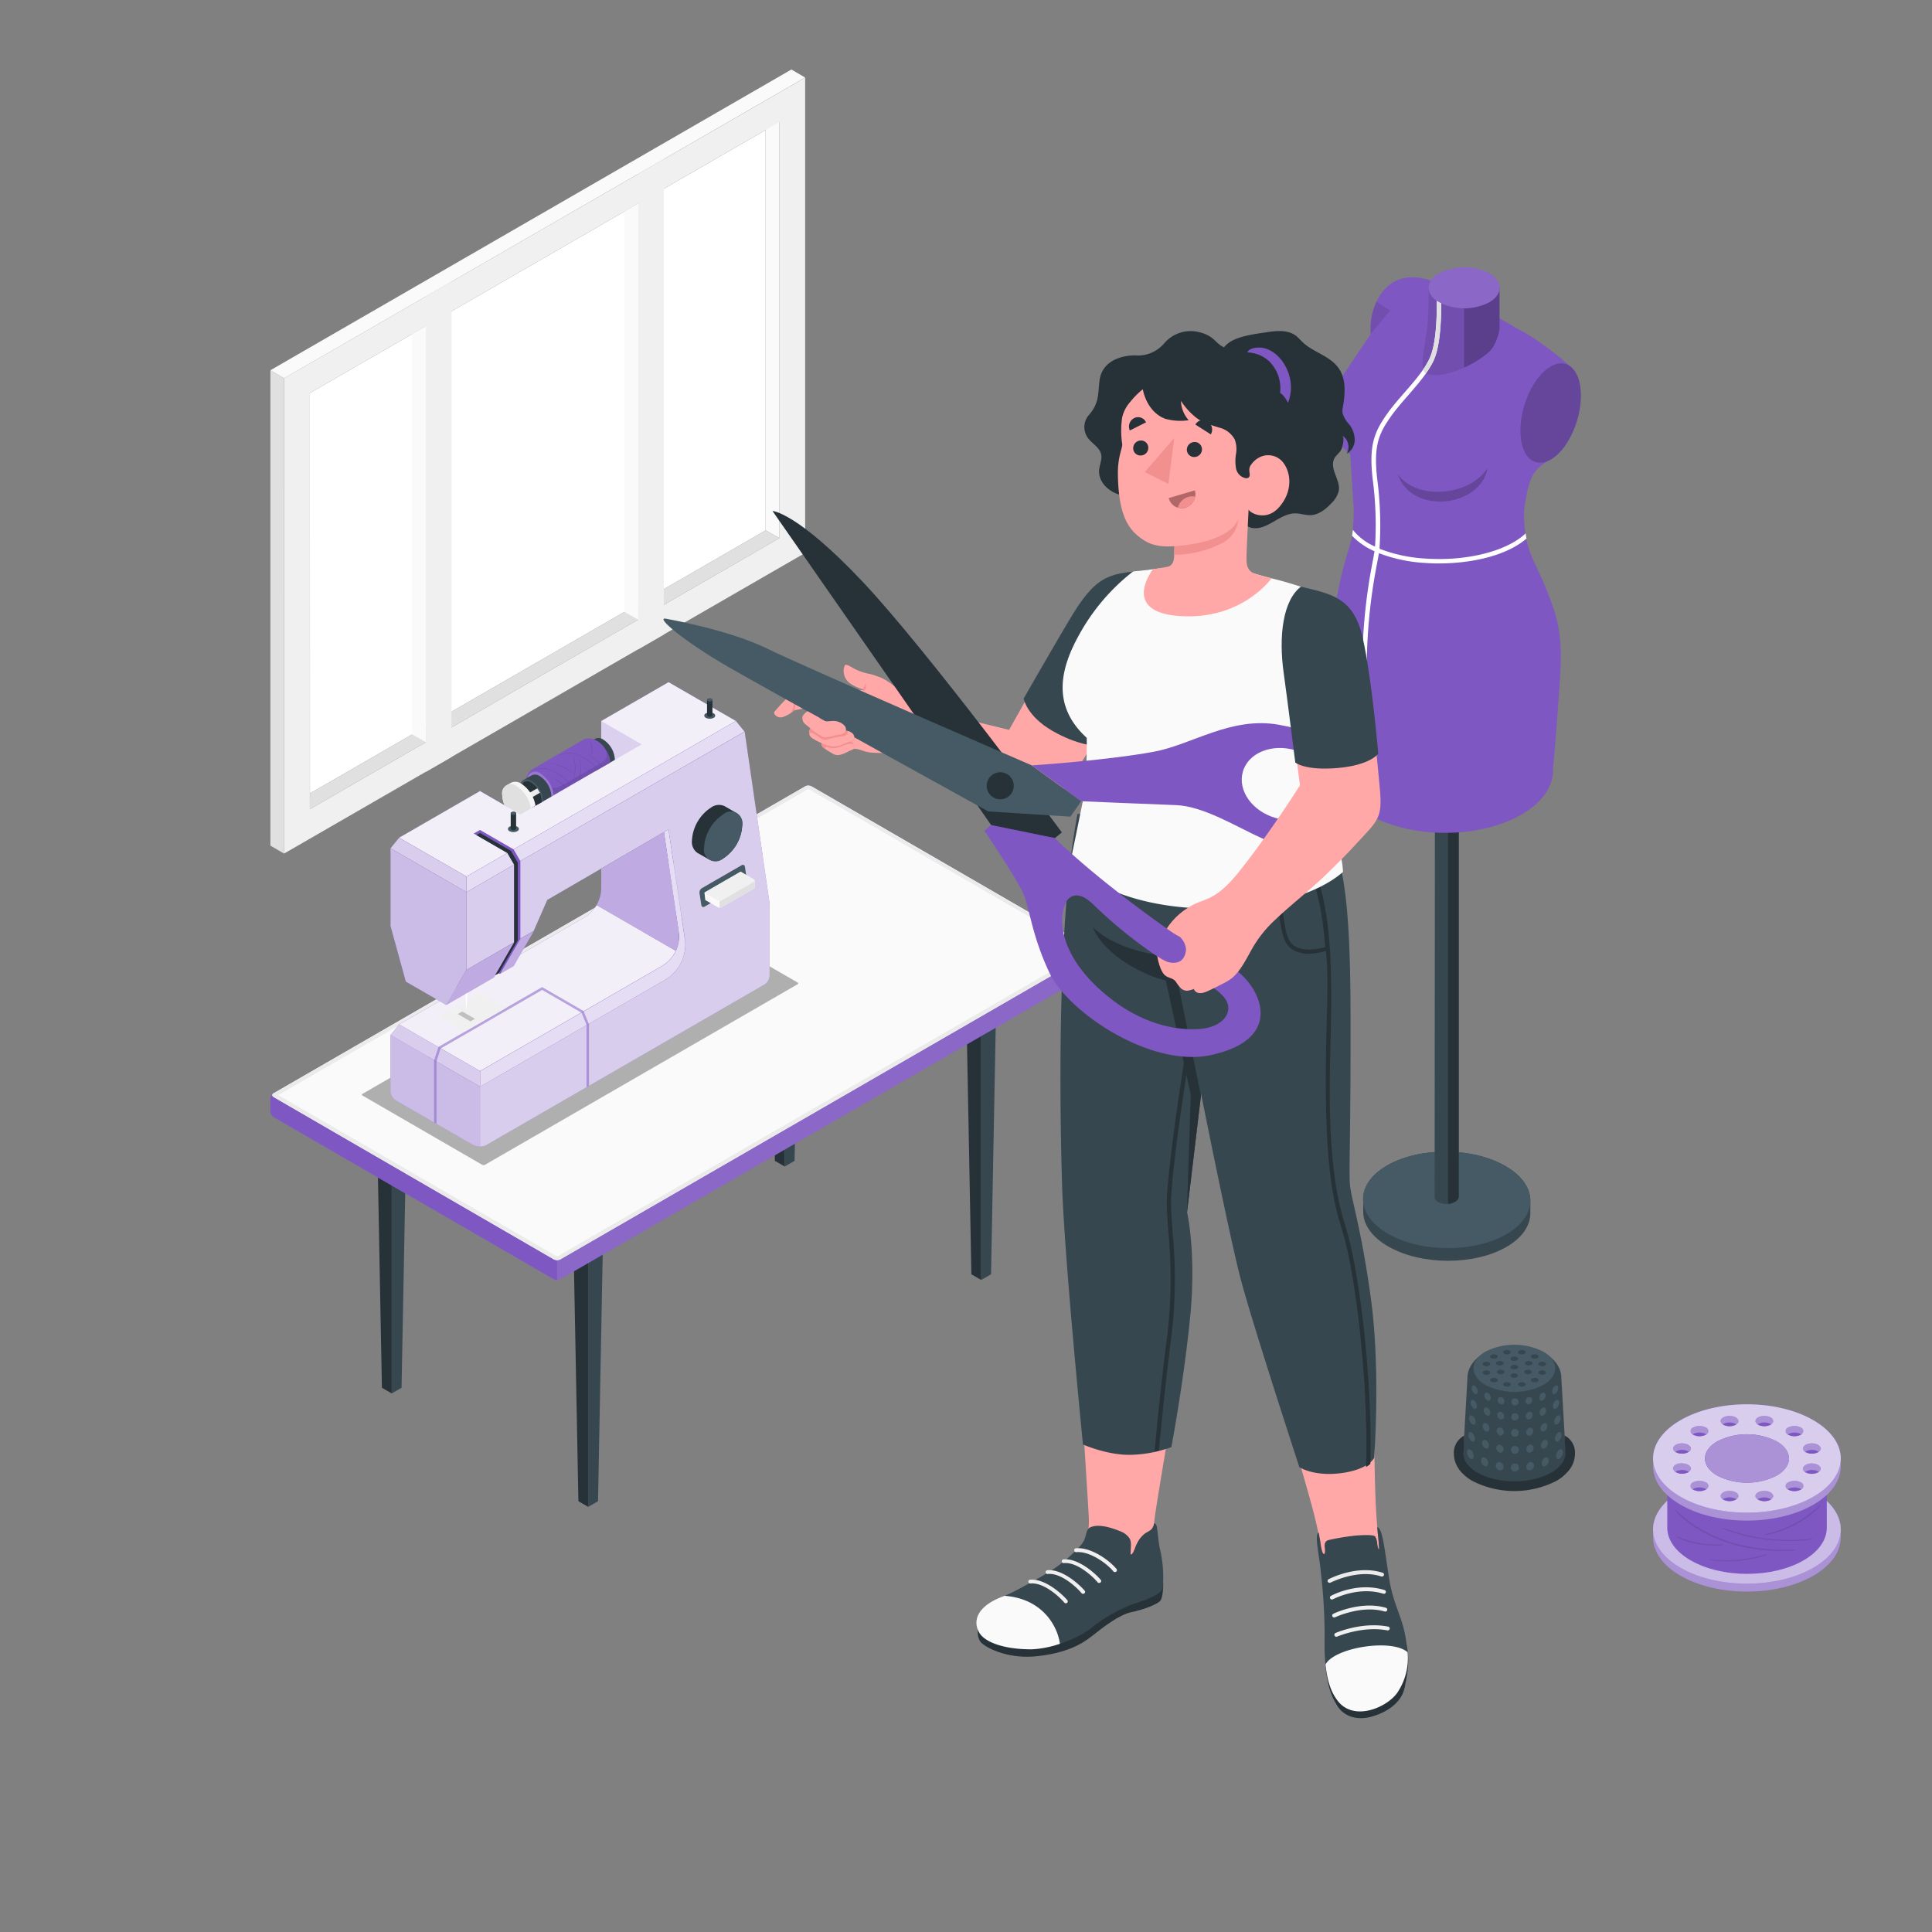 <svg xmlns="http://www.w3.org/2000/svg" viewBox="0 0 500 500"><rect x="0" y="0" width="500" height="500" fill="#808080" stroke="none"/><g id="freepik--Window--inject-2"><g id="freepik--window--inject-2"><g id="freepik--window--inject-2"><g id="freepik--Frame--inject-2"><polygon points="198.15 29.57 201.72 31.57 201.72 139.26 198.14 137.26 198.15 29.57" style="fill:#fafafa"></polygon><polygon points="198.14 137.26 198.14 33.65 80.19 101.73 80.22 205.33 198.14 137.26" style="fill:#fff"></polygon><path d="M208.37,143.1v-123L73.54,97.89v123ZM80.19,209.41V101.73L201.72,31.57V139.26Z" style="fill:#f0f0f0"></path><polygon points="201.72 139.26 198.14 137.26 80.22 205.33 80.19 209.41 201.72 139.26" style="fill:#e0e0e0"></polygon><polygon points="161.6 54.74 165.18 52.67 165.18 160.36 161.6 158.36 161.6 54.74" style="fill:#fafafa"></polygon><polygon points="106.65 86.45 110.23 84.39 110.23 192.07 106.65 190.07 106.65 86.45" style="fill:#fafafa"></polygon><polygon points="73.55 220.92 69.98 218.85 69.98 95.82 73.54 97.89 73.55 220.92" style="fill:#e0e0e0"></polygon><polygon points="69.98 95.82 73.54 97.89 208.37 20.07 204.81 17.99 69.98 95.82" style="fill:#fafafa"></polygon></g><polygon points="110.23 199.75 116.86 195.91 116.86 72.88 110.23 76.71 110.23 199.75" style="fill:#f0f0f0"></polygon><polygon points="165.17 168.04 171.8 164.21 171.8 41.18 165.17 45.01 165.17 168.04" style="fill:#f0f0f0"></polygon></g></g></g><g id="freepik--Mannequin--inject-2"><g id="freepik--mannequin--inject-2"><path d="M359,301.62c8.39-4.83,22.09-4.77,30.61.15,4.3,2.48,6.44,5.72,6.44,8.94,0,.55,0,2.7,0,3.23,0,3.19-2,6.36-6.2,8.77-8.39,4.84-22.09,4.77-30.61-.15-4.32-2.49-6.46-5.75-6.44-9,0-.53,0-2.73,0-3.3C352.79,307.13,354.84,304,359,301.62Z" style="fill:#37474f"></path><path d="M389.82,319.43c-8.39,4.84-22.09,4.78-30.61-.14s-8.62-12.83-.24-17.67,22.09-4.77,30.61.15S398.21,314.6,389.82,319.43Z" style="fill:#455a64"></path><path d="M371.28,309.77a1.46,1.46,0,0,0,.88,1.29,4.8,4.8,0,0,0,4.35,0,1.68,1.68,0,0,0,1-1.28h0V197.08l-6.15.08Z" style="fill:#37474f"></path><path d="M374.75,311.55a4,4,0,0,0,1.76-.51,1.68,1.68,0,0,0,1-1.28h0V197.08l-2.76,0Z" style="fill:#263238"></path><path d="M372.24,198.4a4.8,4.8,0,0,0,4.35,0c1.21-.7,1.22-1.82,0-2.51a4.78,4.78,0,0,0-4.34,0C371.07,196.59,371.05,197.71,372.24,198.4Z" style="fill:#263238"></path><path d="M349.88,139c-.44,3.07-6.62,16.76-5.13,40.62.61,9.77,1.41,20.55,1.41,20.55h0c.3,3.87,3,7.7,8.13,10.65,10.9,6.29,28.56,6.29,39.45,0,5.55-3.2,8.26-7.42,8.16-11.61h0c.55-6.21.83-9.49,1.22-15,.85-12,1.71-18.82-1.22-27.18-4.47-12.8-7.31-13-7.51-24.22a29.63,29.63,0,0,1,.37-3c.94-5.48,1.78-8.28,5.92-10.54h0c.2-.09.42-.19.63-.31,4.32-2.5,7.82-9.91,7.82-16.55,0-3.44-.95-6-2.45-7.32h0a82.41,82.41,0,0,0-10.29-7.92c-.73-.49-4.64-2.67-5.48-3.16l-16.4-9.5c-3-1.73-12.48-6.32-17.71,2.46a16.54,16.54,0,0,0-2.07,9.56c-2.68,3.84-5.21,7.71-7.67,11.33s-6,12.93,2.38,19.71l.89,14.12A50.69,50.69,0,0,1,349.88,139Z" style="fill:#7E57C2"></path><path d="M361.76,122.75c4.84,6.88,18.72,5.6,23.22-1.64C383.21,131.36,365.23,133.32,361.76,122.75Z" style="opacity:0.2"></path><path d="M401.33,118.94c4.32-2.5,7.82-9.91,7.82-16.55,0-3.74-1.11-6.45-2.85-7.65-1.35-.94-3.08-1-5,.12-4.32,2.49-7.82,9.9-7.82,16.55,0,3.12.77,5.51,2,6.92C397,119.93,399,120.26,401.33,118.94Z" style="opacity:0.2"></path><path d="M356.23,78.06l3.58,2.3s-3.18,3.67-5.06,6.14V84.36A16.18,16.18,0,0,1,356.23,78.06Z" style="opacity:0.1"></path><path d="M388.07,74.49V84c.26,1.52-.94,5.4-2.63,7-3.54,3.4-12.91,7.64-16.5,5.57-1.8-1,0-7.65.45-12.16s.35-10,.35-10Z" style="fill:#7E57C2"></path><path d="M388.07,74.49V84c.26,1.52-.94,5.4-2.63,7-3.54,3.4-12.91,7.64-16.5,5.57-1.8-1,0-7.65.45-12.16s.35-10,.35-10Z" style="opacity:0.1"></path><path d="M355.2,145.57c.22-1.16.4-2.13.52-2.91a17.85,17.85,0,0,1-5.8-4c.07-.53.14-1,.19-1.55a14.93,14.93,0,0,0,5.75,4.34h0a91,91,0,0,0-.61-17.46c-1-8.66.33-12.12,3.82-17,1.26-1.79,2.87-3.63,4.42-5.41,2.49-2.85,5.06-5.8,6.43-8.71,2-4.16,1.94-12.31,1.93-16.69v-.91H373v.91c0,4.47,0,12.79-2,17.18-1.44,3.05-4.07,6.06-6.61,9-1.6,1.84-3.12,3.58-4.35,5.31-3.2,4.52-4.6,7.6-3.62,16.27a92.4,92.4,0,0,1,.62,17.58c0,.15,0,.32,0,.5a38.5,38.5,0,0,0,11.8,2.53c10.72.75,21.15-1.9,26-6.52.06.47.14.91.22,1.34-5.22,4.52-14.4,6.45-22.7,6.45-1.23,0-2.45-.05-3.62-.13a39.58,39.58,0,0,1-11.88-2.53c-.12.75-.29,1.62-.48,2.66a142,142,0,0,0-2.56,32.89c.54,15.46,1.24,27.1,1.61,32.75-.36-.18-.73-.36-1.07-.56l-.11-.06c-.38-5.9-1.05-17.23-1.57-32.09A143.16,143.16,0,0,1,355.2,145.57Z" style="fill:#fff"></path><path d="M385.44,91a24.35,24.35,0,0,1-6.51,4.11V74.49h9.14V84C388.33,85.54,387.13,89.42,385.44,91Z" style="opacity:0.2"></path><path d="M372.42,78.24a14.38,14.38,0,0,0,13,0c2-1.16,2.91-2.74,2.65-4.26a4.9,4.9,0,0,0-2.65-3.25,14.38,14.38,0,0,0-13,0,4.73,4.73,0,0,0-2.68,3.5C369.62,75.67,370.51,77.14,372.42,78.24Z" style="fill:#7E57C2"></path><path d="M372.42,78.24a14.38,14.38,0,0,0,13,0c2-1.16,2.91-2.74,2.65-4.26a4.9,4.9,0,0,0-2.65-3.25,14.38,14.38,0,0,0-13,0,4.73,4.73,0,0,0-2.68,3.5C369.62,75.67,370.51,77.14,372.42,78.24Z" style="fill:#fff;opacity:0.1"></path><path d="M368.31,95.61a1.56,1.56,0,0,0,.63,1l.06,0a23,23,0,0,0,2-3.27c1.74-3.71,2-10.19,2-14.81a6,6,0,0,1-.56-.3,5.5,5.5,0,0,1-.57-.36c0,4.54-.2,11.32-1.93,15A18.7,18.7,0,0,1,368.31,95.61Z" style="fill:#e0e0e0"></path></g></g><g id="freepik--Thimble--inject-2"><g id="freepik--thimble--inject-2"><path d="M404.06,356.41v-.23h0c-.34-4.45-5.64-8-12.14-8s-11.79,3.53-12.13,8h0s0,.06,0,.19v0c-.12,2.06-1,17.28-1.1,20.2a5,5,0,0,0,1,2.88l.12.17a9.25,9.25,0,0,0,2.79,2.36c5.17,3,13.56,3,18.73,0a9.08,9.08,0,0,0,2.78-2.36,5.06,5.06,0,0,0,1.1-3.05C405.06,373.69,404.18,358.47,404.06,356.41Z" style="fill:#37474f"></path><path d="M384.44,349.8c-2.06,1.19-3.09,2.75-3.09,4.32s1,3.12,3.09,4.31a16.54,16.54,0,0,0,14.95,0c2.06-1.19,3.09-2.75,3.09-4.31s-1-3.13-3.09-4.32A16.54,16.54,0,0,0,384.44,349.8Z" style="fill:#455a64"></path><path d="M397.9,356.76a1.57,1.57,0,0,0-1.4,0,.43.43,0,0,0,0,.81,1.57,1.57,0,0,0,1.4,0A.43.43,0,0,0,397.9,356.76Zm-10.57-6.1a1.57,1.57,0,0,0-1.4,0,.43.43,0,0,0,0,.81,1.57,1.57,0,0,0,1.4,0A.43.43,0,0,0,387.33,350.66Zm6.26,7.07c-.53.08-.84.4-.7.7a1.19,1.19,0,0,0,1.22.41c.52-.09.84-.4.7-.71A1.22,1.22,0,0,0,393.59,357.73Zm-3.87-8.33c-.52.08-.84.39-.7.7a1.21,1.21,0,0,0,1.22.4c.53-.08.84-.39.7-.7A1.17,1.17,0,0,0,389.72,349.4Zm.52,8.33a1.21,1.21,0,0,0-1.22.4c-.14.31.18.62.7.71a1.19,1.19,0,0,0,1.22-.41C391.08,358.13,390.77,357.81,390.24,357.73Zm3.87-8.33a1.17,1.17,0,0,0-1.22.4c-.14.31.17.62.7.7a1.22,1.22,0,0,0,1.22-.4C395,349.79,394.63,349.48,394.11,349.4Zm-6.78,7.36a1.57,1.57,0,0,0-1.4,0,.43.43,0,0,0,0,.81,1.57,1.57,0,0,0,1.4,0A.43.43,0,0,0,387.33,356.76Zm9.17-5.29a1.57,1.57,0,0,0,1.4,0,.43.43,0,0,0,0-.81,1.57,1.57,0,0,0-1.4,0A.43.43,0,0,0,396.5,351.47Zm1.67,1.68a1.22,1.22,0,0,0,1.22.4c.53-.08.84-.39.7-.7a1.18,1.18,0,0,0-1.21-.4C398.35,352.53,398,352.84,398.17,353.15Zm-12.52,1.93a1.19,1.19,0,0,0-1.21-.4c-.53.08-.84.39-.7.7a1.15,1.15,0,0,0,1.21.4C385.48,355.7,385.8,355.39,385.65,355.08Zm-1.21-1.53a1.19,1.19,0,0,0,1.21-.4c.15-.31-.17-.62-.7-.7a1.17,1.17,0,0,0-1.21.4C383.6,353.16,383.91,353.47,384.44,353.55Zm3.46-.2a1.19,1.19,0,0,0,1.22-.4c.14-.31-.17-.62-.7-.7a1.21,1.21,0,0,0-1.22.4C387.06,353,387.37,353.27,387.9,353.35Zm3.76-1.15a1.17,1.17,0,0,0,1.21-.41c.14-.3-.17-.62-.7-.7a1.17,1.17,0,0,0-1.21.41C390.82,351.8,391.13,352.11,391.66,352.2Zm0,2.15a1.17,1.17,0,0,0,1.21-.41c.14-.3-.17-.62-.7-.7a1.17,1.17,0,0,0-1.21.41C390.82,354,391.13,354.27,391.66,354.35Zm-3.56,1.28a1.2,1.2,0,0,0,1.22-.41c.14-.3-.18-.61-.71-.7a1.18,1.18,0,0,0-1.21.41C387.26,355.23,387.57,355.55,388.1,355.63Zm8.49-3a1.19,1.19,0,0,0-1.21-.4c-.53.08-.84.39-.7.7a1.17,1.17,0,0,0,1.21.4C396.42,353.27,396.73,353,396.59,352.65Zm-.2,2.28a1.17,1.17,0,0,0-1.21-.41c-.53.09-.84.4-.7.7a1.17,1.17,0,0,0,1.21.41C396.22,355.55,396.54,355.23,396.39,354.93Zm-4.78,1.64a1.17,1.17,0,0,0,1.21-.4c.14-.31-.17-.62-.7-.7a1.19,1.19,0,0,0-1.21.4C390.77,356.18,391.08,356.49,391.61,356.57Zm7.78-1.89a1.22,1.22,0,0,0-1.22.4c-.14.31.18.62.71.7a1.16,1.16,0,0,0,1.21-.4C400.23,355.07,399.92,354.76,399.39,354.68Z" style="fill:#37474f"></path><path d="M403.27,359.21a1.87,1.87,0,0,1-.79,1.51c-.43.25-.79,0-.79-.59a1.9,1.9,0,0,1,.79-1.51C402.92,358.37,403.27,358.63,403.27,359.21Z" style="fill:#455a64"></path><path d="M400,361.15a1.44,1.44,0,0,1-.83,1.3c-.45.17-.82-.14-.82-.7a1.45,1.45,0,0,1,.82-1.3C399.6,360.28,400,360.59,400,361.15Z" style="fill:#455a64"></path><path d="M396.54,362.34a1.13,1.13,0,0,1-.87,1.11.74.74,0,0,1-.87-.8,1.13,1.13,0,0,1,.87-1.11A.75.75,0,0,1,396.54,362.34Z" style="fill:#455a64"></path><circle cx="392.06" cy="362.8" r="0.91" style="fill:#455a64"></circle><path d="M380.86,359.21a1.87,1.87,0,0,0,.79,1.51c.43.25.79,0,.79-.59a1.9,1.9,0,0,0-.79-1.51C381.21,358.37,380.86,358.63,380.86,359.21Z" style="fill:#455a64"></path><path d="M384.16,361.15a1.45,1.45,0,0,0,.82,1.3c.46.17.83-.14.83-.7a1.44,1.44,0,0,0-.83-1.3C384.53,360.28,384.16,360.59,384.16,361.15Z" style="fill:#455a64"></path><path d="M387.59,362.34a1.13,1.13,0,0,0,.87,1.11.74.74,0,0,0,.87-.8,1.13,1.13,0,0,0-.87-1.11A.75.75,0,0,0,387.59,362.34Z" style="fill:#455a64"></path><circle cx="392.06" cy="362.8" r="0.91" style="fill:#455a64"></circle><path d="M403.51,363a2,2,0,0,1-.8,1.54c-.45.26-.81,0-.81-.61a1.93,1.93,0,0,1,.81-1.54C403.15,362.14,403.51,362.42,403.51,363Z" style="fill:#455a64"></path><path d="M400.14,365a1.5,1.5,0,0,1-.84,1.34c-.47.17-.85-.15-.85-.72a1.48,1.48,0,0,1,.85-1.33C399.76,364.1,400.14,364.42,400.14,365Z" style="fill:#455a64"></path><path d="M396.64,366.21a1.16,1.16,0,0,1-.89,1.13.77.77,0,0,1-.89-.82,1.18,1.18,0,0,1,.89-1.14A.77.77,0,0,1,396.64,366.21Z" style="fill:#455a64"></path><path d="M393,366.68a.93.93,0,1,1-.93-.93A.93.93,0,0,1,393,366.68Z" style="fill:#455a64"></path><path d="M380.62,363a2,2,0,0,0,.8,1.54c.45.26.81,0,.81-.61a1.93,1.93,0,0,0-.81-1.54C381,362.14,380.62,362.42,380.62,363Z" style="fill:#455a64"></path><path d="M384,365a1.48,1.48,0,0,0,.84,1.34c.47.17.85-.15.85-.72a1.48,1.48,0,0,0-.85-1.33C384.36,364.1,384,364.42,384,365Z" style="fill:#455a64"></path><path d="M387.49,366.21a1.16,1.16,0,0,0,.89,1.13.77.77,0,0,0,.89-.82,1.18,1.18,0,0,0-.89-1.14A.77.77,0,0,0,387.49,366.21Z" style="fill:#455a64"></path><path d="M391.14,366.68a.93.93,0,1,0,.92-.93A.93.93,0,0,0,391.14,366.68Z" style="fill:#455a64"></path><path d="M403.91,367a2,2,0,0,1-.84,1.6c-.46.26-.83,0-.83-.63a2,2,0,0,1,.83-1.6C403.53,366.13,403.91,366.41,403.91,367Z" style="fill:#455a64"></path><path d="M400.42,369.07a1.55,1.55,0,0,1-.87,1.38c-.49.17-.88-.16-.88-.74a1.52,1.52,0,0,1,.88-1.38C400,368.15,400.42,368.48,400.42,369.07Z" style="fill:#455a64"></path><ellipse cx="395.88" cy="370.49" rx="1.06" ry="0.87" transform="translate(-115.94 549.43) rotate(-62.37)" style="fill:#455a64"></ellipse><circle cx="392.06" cy="370.82" r="0.96" style="fill:#455a64"></circle><path d="M380.22,367a2,2,0,0,0,.84,1.6c.46.26.83,0,.83-.63a2,2,0,0,0-.83-1.6C380.6,366.13,380.22,366.41,380.22,367Z" style="fill:#455a64"></path><path d="M383.71,369.07a1.55,1.55,0,0,0,.87,1.38c.49.17.88-.16.88-.74a1.52,1.52,0,0,0-.88-1.38C384.1,368.15,383.71,368.48,383.71,369.07Z" style="fill:#455a64"></path><ellipse cx="388.25" cy="370.49" rx="0.87" ry="1.06" transform="translate(-127.53 222.28) rotate(-27.63)" style="fill:#455a64"></ellipse><circle cx="392.06" cy="370.82" r="0.96" style="fill:#455a64"></circle><path d="M404.12,371.37a2,2,0,0,1-.84,1.62c-.47.27-.85,0-.85-.64a2,2,0,0,1,.85-1.62C403.74,370.46,404.12,370.75,404.12,371.37Z" style="fill:#455a64"></path><path d="M400.58,373.45a1.56,1.56,0,0,1-.9,1.41c-.49.18-.89-.16-.89-.76a1.57,1.57,0,0,1,.89-1.4C400.18,372.52,400.58,372.85,400.58,373.45Z" style="fill:#455a64"></path><path d="M396.88,374.74a1.22,1.22,0,0,1-.93,1.19.81.81,0,0,1-.94-.87,1.23,1.23,0,0,1,.94-1.19A.81.81,0,0,1,396.88,374.74Z" style="fill:#455a64"></path><circle cx="392.06" cy="375.23" r="0.98" style="fill:#455a64"></circle><path d="M380,371.37a2,2,0,0,0,.84,1.62c.47.27.85,0,.85-.64a2,2,0,0,0-.85-1.62C380.39,370.46,380,370.75,380,371.37Z" style="fill:#455a64"></path><path d="M383.55,373.45a1.56,1.56,0,0,0,.9,1.41c.49.18.89-.16.89-.76a1.57,1.57,0,0,0-.89-1.4C384,372.52,383.55,372.85,383.55,373.45Z" style="fill:#455a64"></path><path d="M387.25,374.74a1.22,1.22,0,0,0,.93,1.19.81.81,0,0,0,.94-.87,1.23,1.23,0,0,0-.94-1.19A.81.81,0,0,0,387.25,374.74Z" style="fill:#455a64"></path><circle cx="392.06" cy="375.23" r="0.98" style="fill:#455a64"></circle><path d="M404.47,375.82a2.1,2.1,0,0,1-.87,1.67c-.48.27-.87,0-.87-.66a2.09,2.09,0,0,1,.87-1.67C404.08,374.88,404.47,375.17,404.47,375.82Z" style="fill:#455a64"></path><path d="M400.82,378a1.59,1.59,0,0,1-.92,1.44c-.5.19-.91-.16-.91-.77a1.62,1.62,0,0,1,.91-1.45C400.41,377,400.82,377.34,400.82,378Z" style="fill:#455a64"></path><path d="M397,379.28a1.25,1.25,0,0,1-1,1.23.83.83,0,0,1-1-.89,1.25,1.25,0,0,1,1-1.23A.83.83,0,0,1,397,379.28Z" style="fill:#455a64"></path><circle cx="392.06" cy="379.79" r="1.01" style="fill:#455a64"></circle><path d="M379.66,375.82a2.1,2.1,0,0,0,.87,1.67c.48.27.87,0,.87-.66a2.09,2.09,0,0,0-.87-1.67C380.05,374.88,379.66,375.17,379.66,375.82Z" style="fill:#455a64"></path><path d="M383.31,378a1.59,1.59,0,0,0,.92,1.44c.5.19.91-.16.91-.77a1.62,1.62,0,0,0-.91-1.45C383.72,377,383.31,377.34,383.31,378Z" style="fill:#455a64"></path><path d="M387.11,379.28a1.25,1.25,0,0,0,1,1.23.83.83,0,0,0,1-.89,1.25,1.25,0,0,0-1-1.23A.83.83,0,0,0,387.11,379.28Z" style="fill:#455a64"></path><circle cx="392.06" cy="379.79" r="1.01" style="fill:#455a64"></circle><path d="M404.91,371.51l.19,4.76a4.27,4.27,0,0,1-.94,2.57,8.77,8.77,0,0,1-2.67,2.24c-5.28,3.05-13.87,3.05-19.16,0a8.72,8.72,0,0,1-2.66-2.24l-.08-.11,0,0a4.21,4.21,0,0,1-.83-2.42l.19-4.76a4.92,4.92,0,0,0-2.68,4.76,6.62,6.62,0,0,0,1.29,3.86l0,.05.12.16a11.34,11.34,0,0,0,3.41,2.9,23.83,23.83,0,0,0,21.65,0,11.32,11.32,0,0,0,3.41-2.9,6.78,6.78,0,0,0,1.44-4.07A4.92,4.92,0,0,0,404.91,371.51Z" style="fill:#263238"></path></g></g><g id="freepik--Bobbin--inject-2"><g id="freepik--bobbin--inject-2"><path d="M469.28,385.91c-9.49-5.48-24.87-5.48-34.35,0-4.74,2.74-7.12,6.33-7.12,9.92v2.05c0,3.59,2.38,7.18,7.12,9.92,9.48,5.47,24.86,5.47,34.35,0,4.74-2.74,7.11-6.33,7.11-9.92v-2.05C476.39,392.24,474,388.65,469.28,385.91Zm-24.85,5.48a17,17,0,0,1,15.35,0c2.12,1.23,3.18,2.83,3.18,4.44s-1.06,3.2-3.18,4.43a17,17,0,0,1-15.35,0c-2.13-1.23-3.19-2.83-3.19-4.43S442.3,392.62,444.43,391.39Z" style="fill:#7E57C2"></path><path d="M469.28,385.91c-9.49-5.48-24.87-5.48-34.35,0-4.74,2.74-7.12,6.33-7.12,9.92v2.05c0,3.59,2.38,7.18,7.12,9.92,9.48,5.47,24.86,5.47,34.35,0,4.74-2.74,7.11-6.33,7.11-9.92v-2.05C476.39,392.24,474,388.65,469.28,385.91Zm-24.85,5.48a17,17,0,0,1,15.35,0c2.12,1.23,3.18,2.83,3.18,4.44s-1.06,3.2-3.18,4.43a17,17,0,0,1-15.35,0c-2.13-1.23-3.19-2.83-3.19-4.43S442.3,392.62,444.43,391.39Z" style="fill:#fff;opacity:0.35"></path><path d="M469.28,385.91c-9.49-5.48-24.87-5.48-34.35,0-4.74,2.74-7.12,6.33-7.12,9.92s2.38,7.17,7.12,9.91c9.48,5.48,24.86,5.48,34.35,0,4.74-2.74,7.11-6.32,7.11-9.91S474,388.65,469.28,385.91Zm-9.5,14.35a17,17,0,0,1-15.35,0c-2.13-1.23-3.19-2.83-3.19-4.43s1.06-3.21,3.19-4.44a17,17,0,0,1,15.35,0c2.12,1.23,3.18,2.83,3.18,4.44S461.9,399,459.78,400.26Z" style="fill:#7E57C2"></path><path d="M469.28,385.91c-9.49-5.48-24.87-5.48-34.35,0-4.74,2.74-7.12,6.33-7.12,9.92s2.38,7.17,7.12,9.91c9.48,5.48,24.86,5.48,34.35,0,4.74-2.74,7.11-6.32,7.11-9.91S474,388.65,469.28,385.91Zm-9.5,14.35a17,17,0,0,1-15.35,0c-2.13-1.23-3.19-2.83-3.19-4.43s1.06-3.21,3.19-4.44a17,17,0,0,1,15.35,0c2.12,1.23,3.18,2.83,3.18,4.44S461.9,399,459.78,400.26Z" style="fill:#fff;opacity:0.6"></path><path d="M463,395.83c0,1.6-1.06,3.2-3.18,4.43a17,17,0,0,1-15.35,0c-2.13-1.23-3.19-2.83-3.19-4.43s1.06-3.21,3.19-4.44a17,17,0,0,1,15.35,0C461.9,392.62,463,394.22,463,395.83Z" style="fill:#7E57C2"></path><path d="M463,395.83c0,1.6-1.06,3.2-3.18,4.43a17,17,0,0,1-15.35,0c-2.13-1.23-3.19-2.83-3.19-4.43s1.06-3.21,3.19-4.44a17,17,0,0,1,15.35,0C461.9,392.62,463,394.22,463,395.83Z" style="fill:#fff;opacity:0.35"></path><path d="M466.05,402a3.6,3.6,0,0,0-3.26,0,1,1,0,0,0,0,1.88,3.6,3.6,0,0,0,3.26,0A1,1,0,0,0,466.05,402Zm-24.59-14.21a3.62,3.62,0,0,0-3.27,0,1,1,0,0,0,0,1.89,3.62,3.62,0,0,0,3.27,0A1,1,0,0,0,441.46,387.79ZM456,404.25c-1.23.19-2,.92-1.63,1.63s1.59,1.13,2.82.94,2-.92,1.63-1.63S457.26,404.06,456,404.25Zm-9-19.4c-1.23.19-2,.92-1.63,1.63s1.6,1.13,2.83.94,2-.92,1.63-1.63S448.26,384.66,447,384.85Zm1.2,19.4c-1.23-.19-2.5.23-2.83.94s.4,1.44,1.63,1.63,2.5-.23,2.83-.94S449.45,404.44,448.22,404.25Zm9-19.4c-1.23-.19-2.49.23-2.82.94s.4,1.44,1.63,1.63,2.49-.23,2.82-.94S458.45,385,457.22,384.85ZM441.46,402a3.62,3.62,0,0,0-3.27,0,1,1,0,0,0,0,1.88,3.62,3.62,0,0,0,3.27,0A1,1,0,0,0,441.46,402Zm21.33-12.32a3.6,3.6,0,0,0,3.26,0,1,1,0,0,0,0-1.89,3.6,3.6,0,0,0-3.26,0A1,1,0,0,0,462.79,389.68Zm3.9,3.9c.33.71,1.6,1.14,2.83.95s2-.93,1.63-1.64-1.59-1.13-2.82-.94S466.36,392.87,466.69,393.58Zm-29.14,4.51c-.33-.71-1.59-1.13-2.83-.94s-2,.92-1.63,1.63,1.6,1.13,2.83.94S437.88,398.8,437.55,398.09Zm-2.83-3.56c1.24.19,2.5-.24,2.83-.95s-.4-1.44-1.63-1.63-2.5.23-2.83.94S433.49,394.33,434.72,394.53Zm34.8,2.62c-1.23-.19-2.5.23-2.83.94s.4,1.44,1.64,1.63,2.49-.23,2.82-.94S470.75,397.34,469.52,397.15Z" style="fill:#7E57C2"></path><path d="M466.05,402a3.6,3.6,0,0,0-3.26,0,1,1,0,0,0,0,1.88,3.6,3.6,0,0,0,3.26,0A1,1,0,0,0,466.05,402Zm-24.59-14.21a3.62,3.62,0,0,0-3.27,0,1,1,0,0,0,0,1.89,3.62,3.62,0,0,0,3.27,0A1,1,0,0,0,441.46,387.79ZM456,404.25c-1.23.19-2,.92-1.63,1.63s1.59,1.13,2.82.94,2-.92,1.63-1.63S457.26,404.06,456,404.25Zm-9-19.4c-1.23.19-2,.92-1.63,1.63s1.6,1.13,2.83.94,2-.92,1.63-1.63S448.26,384.66,447,384.85Zm1.2,19.4c-1.23-.19-2.5.23-2.83.94s.4,1.44,1.63,1.63,2.5-.23,2.83-.94S449.45,404.44,448.22,404.25Zm9-19.4c-1.23-.19-2.49.23-2.82.94s.4,1.44,1.63,1.63,2.49-.23,2.82-.94S458.45,385,457.22,384.85ZM441.46,402a3.62,3.62,0,0,0-3.27,0,1,1,0,0,0,0,1.88,3.62,3.62,0,0,0,3.27,0A1,1,0,0,0,441.46,402Zm21.33-12.32a3.6,3.6,0,0,0,3.26,0,1,1,0,0,0,0-1.89,3.6,3.6,0,0,0-3.26,0A1,1,0,0,0,462.79,389.68Zm3.9,3.9c.33.71,1.6,1.14,2.83.95s2-.93,1.63-1.64-1.59-1.13-2.82-.94S466.36,392.87,466.69,393.58Zm-29.14,4.51c-.33-.71-1.59-1.13-2.83-.94s-2,.92-1.63,1.63,1.6,1.13,2.83.94S437.88,398.8,437.55,398.09Zm-2.83-3.56c1.24.19,2.5-.24,2.83-.95s-.4-1.44-1.63-1.63-2.5.23-2.83.94S433.49,394.33,434.72,394.53Zm34.8,2.62c-1.23-.19-2.5.23-2.83.94s.4,1.44,1.64,1.63,2.49-.23,2.82-.94S470.75,397.34,469.52,397.15Z" style="fill:#fff;opacity:0.35"></path><path d="M470.69,399.29a2.78,2.78,0,0,0-1.17-.43,3.44,3.44,0,0,0-2.36.43,2.78,2.78,0,0,0,1.17.43A3.4,3.4,0,0,0,470.69,399.29Z" style="fill:#7E57C2"></path><path d="M466.05,403.88l.14-.09-.14-.08a3.6,3.6,0,0,0-3.26,0l-.14.08.14.09A3.6,3.6,0,0,0,466.05,403.88Z" style="fill:#7E57C2"></path><path d="M454.86,387a2.65,2.65,0,0,0,1.17.43,3.4,3.4,0,0,0,2.36-.43,2.78,2.78,0,0,0-1.17-.43A3.45,3.45,0,0,0,454.86,387Z" style="fill:#7E57C2"></path><path d="M468.33,393.66a2.92,2.92,0,0,0-1.17.43,3.44,3.44,0,0,0,2.36.44,2.78,2.78,0,0,0,1.17-.44A3.45,3.45,0,0,0,468.33,393.66Z" style="fill:#7E57C2"></path><path d="M457.22,406.82a2.65,2.65,0,0,0,1.17-.43A3.45,3.45,0,0,0,456,406a2.78,2.78,0,0,0-1.17.43A3.4,3.4,0,0,0,457.22,406.82Z" style="fill:#7E57C2"></path><path d="M462.79,389.5l-.14.09.14.09a3.6,3.6,0,0,0,3.26,0l.14-.09-.14-.09A3.6,3.6,0,0,0,462.79,389.5Z" style="fill:#7E57C2"></path><path d="M435.92,399.72a2.78,2.78,0,0,0,1.17-.43,3.47,3.47,0,0,0-2.37-.43,2.89,2.89,0,0,0-1.17.43A3.41,3.41,0,0,0,435.92,399.72Z" style="fill:#7E57C2"></path><path d="M433.55,394.09a2.89,2.89,0,0,0,1.17.44,3.47,3.47,0,0,0,2.37-.44,2.92,2.92,0,0,0-1.17-.43A3.47,3.47,0,0,0,433.55,394.09Z" style="fill:#7E57C2"></path><path d="M441.46,403.88l.13-.09-.13-.08a3.62,3.62,0,0,0-3.27,0,.57.57,0,0,0-.13.08l.13.09A3.62,3.62,0,0,0,441.46,403.88Z" style="fill:#7E57C2"></path><path d="M447,386.56a2.89,2.89,0,0,0-1.17.43,3.41,3.41,0,0,0,2.37.43,2.75,2.75,0,0,0,1.17-.43A3.47,3.47,0,0,0,447,386.56Z" style="fill:#7E57C2"></path><path d="M441.46,389.5a3.62,3.62,0,0,0-3.27,0l-.13.09.13.09a3.62,3.62,0,0,0,3.27,0l.13-.09Z" style="fill:#7E57C2"></path><path d="M449.39,406.39a2.89,2.89,0,0,0-1.17-.43,3.47,3.47,0,0,0-2.37.43,2.75,2.75,0,0,0,1.17.43A3.41,3.41,0,0,0,449.39,406.39Z" style="fill:#7E57C2"></path><path d="M472.77,380.29c0-3.05-2-6.1-6-8.43-8.07-4.66-21.16-4.66-29.23,0-4,2.33-6.05,5.38-6.05,8.43v15.1c0,3.05,2,6.1,6.05,8.43,8.07,4.66,21.16,4.66,29.23,0,4-2.33,6-5.38,6-8.43Z" style="fill:#7E57C2"></path><path d="M464.46,401.08c-.61,0-1.23,0-1.85,0s-1.18,0-1.77,0c-1.17,0-2.34-.08-3.51-.19a46.13,46.13,0,0,1-6.79-1.08,36.93,36.93,0,0,1-11.4-4.74c-.95-.61-1.87-1.25-2.76-1.95s-1.77-1.5-2.66-2.26c-.1-.08-.22,0-.13.14a17.11,17.11,0,0,0,2.25,2.17c.79.65,1.61,1.27,2.46,1.84a34.05,34.05,0,0,0,5.36,2.95,41.63,41.63,0,0,0,12.8,3.23c1.31.12,2.63.18,4,.2h2a20.75,20.75,0,0,0,2.09-.12C464.66,401.25,464.55,401.08,464.46,401.08ZM469,398.2c-1.53.1-3.05.27-4.58.31s-3,0-4.57-.09a47.9,47.9,0,0,1-9-1.45c-1.72-.45-3.39-1-5.08-1.57-.11,0-.08.14,0,.17a33.3,33.3,0,0,0,4.34,1.52c1.48.42,3,.76,4.49,1a46.65,46.65,0,0,0,9.14.72,31.36,31.36,0,0,0,5.3-.47C469.13,398.36,469.05,398.2,469,398.2Zm1.95-8.62a35.37,35.37,0,0,1-5,3.82,28.46,28.46,0,0,1-5.63,2.67c-1.16.4-2.34.71-3.53,1-.13,0,0,.21.1.2A23.65,23.65,0,0,0,463,395.4a28,28,0,0,0,5.44-3.26,18.45,18.45,0,0,0,2.67-2.4C471.17,389.65,471,389.51,470.93,389.58ZM444.5,400a6.09,6.09,0,0,0,1.41-.15c.09,0,0-.16-.05-.16-.4,0-.8,0-1.2,0l-1.13,0c-.79,0-1.58-.07-2.36-.15a23.71,23.71,0,0,1-4.63-1c-.42-.13-.83-.27-1.24-.42s-.9-.35-1.36-.47c-.09,0-.05.11,0,.13a9,9,0,0,0,2.27,1c.75.24,1.51.45,2.28.62a23.56,23.56,0,0,0,4.65.57C443.59,400,444,400,444.5,400Zm12.72,2.25a12.6,12.6,0,0,0-1.47.36c-.48.13-1,.24-1.44.35-.95.2-1.91.37-2.88.5a37.08,37.08,0,0,1-6,.29c-1.11,0-2.22-.11-3.32-.2,0,0,0,.09,0,.09a27.13,27.13,0,0,0,6,.41,32,32,0,0,0,5.85-.72c.57-.12,1.13-.26,1.69-.41l.78-.22a3.14,3.14,0,0,0,.79-.3C457.38,402.35,457.29,402.23,457.22,402.24Z" style="opacity:0.1"></path><path d="M469.28,367.54c-9.49-5.48-24.87-5.48-34.35,0-4.74,2.73-7.12,6.32-7.12,9.91v2.06c0,3.59,2.38,7.18,7.12,9.91,9.48,5.48,24.86,5.48,34.35,0,4.74-2.73,7.11-6.32,7.11-9.91v-2.06C476.39,373.86,474,370.27,469.28,367.54ZM444.43,373a17,17,0,0,1,15.35,0c2.12,1.22,3.18,2.83,3.18,4.43s-1.06,3.21-3.18,4.44a17,17,0,0,1-15.35,0c-2.13-1.23-3.19-2.83-3.19-4.44S442.3,374.24,444.43,373Z" style="fill:#7E57C2"></path><path d="M469.28,367.54c-9.49-5.48-24.87-5.48-34.35,0-4.74,2.73-7.12,6.32-7.12,9.91v2.06c0,3.59,2.38,7.18,7.12,9.91,9.48,5.48,24.86,5.48,34.35,0,4.74-2.73,7.11-6.32,7.11-9.91v-2.06C476.39,373.86,474,370.27,469.28,367.54ZM444.43,373a17,17,0,0,1,15.35,0c2.12,1.22,3.18,2.83,3.18,4.43s-1.06,3.21-3.18,4.44a17,17,0,0,1-15.35,0c-2.13-1.23-3.19-2.83-3.19-4.44S442.3,374.24,444.43,373Z" style="fill:#fff;opacity:0.35"></path><path d="M469.28,367.54c-9.49-5.48-24.87-5.48-34.35,0-4.74,2.73-7.12,6.32-7.12,9.91s2.38,7.18,7.12,9.92c9.48,5.47,24.86,5.47,34.35,0,4.74-2.74,7.11-6.33,7.11-9.92S474,370.27,469.28,367.54Zm-9.5,14.35a17,17,0,0,1-15.35,0c-2.13-1.23-3.19-2.83-3.19-4.44s1.06-3.21,3.19-4.43a17,17,0,0,1,15.35,0c2.12,1.22,3.18,2.83,3.18,4.43S461.9,380.66,459.78,381.89Z" style="fill:#7E57C2"></path><path d="M469.28,367.54c-9.49-5.48-24.87-5.48-34.35,0-4.74,2.73-7.12,6.32-7.12,9.91s2.38,7.18,7.12,9.92c9.48,5.47,24.86,5.47,34.35,0,4.74-2.74,7.11-6.33,7.11-9.92S474,370.27,469.28,367.54Zm-9.5,14.35a17,17,0,0,1-15.35,0c-2.13-1.23-3.19-2.83-3.19-4.44s1.06-3.21,3.19-4.43a17,17,0,0,1,15.35,0c2.12,1.22,3.18,2.83,3.18,4.43S461.9,380.66,459.78,381.89Z" style="fill:#fff;opacity:0.7"></path><path d="M463,377.45c0,1.61-1.06,3.21-3.18,4.44a17,17,0,0,1-15.35,0c-2.13-1.23-3.19-2.83-3.19-4.44s1.06-3.21,3.19-4.43a17,17,0,0,1,15.35,0C461.9,374.24,463,375.85,463,377.45Z" style="fill:#7E57C2"></path><path d="M463,377.45c0,1.61-1.06,3.21-3.18,4.44a17,17,0,0,1-15.35,0c-2.13-1.23-3.19-2.83-3.19-4.44s1.06-3.21,3.19-4.43a17,17,0,0,1,15.35,0C461.9,374.24,463,375.85,463,377.45Z" style="fill:#fff;opacity:0.35"></path><path d="M466.05,383.62a3.6,3.6,0,0,0-3.26,0,1,1,0,0,0,0,1.89,3.6,3.6,0,0,0,3.26,0A1,1,0,0,0,466.05,383.62Zm-24.59-14.2a3.62,3.62,0,0,0-3.27,0,1,1,0,0,0,0,1.88,3.62,3.62,0,0,0,3.27,0A1,1,0,0,0,441.46,369.42ZM456,385.88c-1.23.19-2,.92-1.63,1.63s1.59,1.13,2.82.94,2-.92,1.63-1.63S457.26,385.68,456,385.88Zm-9-19.4c-1.23.19-2,.92-1.63,1.63s1.6,1.13,2.83.94,2-.92,1.63-1.63S448.26,366.28,447,366.48Zm1.2,19.4c-1.23-.2-2.5.23-2.83.94s.4,1.44,1.63,1.63,2.5-.23,2.83-.94S449.45,386.07,448.22,385.88Zm9-19.4c-1.23-.2-2.49.23-2.82.94s.4,1.44,1.63,1.63,2.49-.23,2.82-.94S458.45,366.67,457.22,366.48Zm-15.76,17.14a3.62,3.62,0,0,0-3.27,0,1,1,0,0,0,0,1.89,3.62,3.62,0,0,0,3.27,0A1,1,0,0,0,441.46,383.62Zm21.33-12.32a3.6,3.6,0,0,0,3.26,0,1,1,0,0,0,0-1.88,3.6,3.6,0,0,0-3.26,0A1,1,0,0,0,462.79,371.3Zm3.9,3.91c.33.71,1.6,1.13,2.83.94s2-.92,1.63-1.63-1.59-1.13-2.82-.94S466.36,374.5,466.69,375.21Zm-29.14,4.51c-.33-.71-1.59-1.14-2.83-1s-2,.93-1.63,1.64,1.6,1.13,2.83.94S437.88,380.43,437.55,379.72Zm-2.83-3.57c1.24.19,2.5-.23,2.83-.94s-.4-1.44-1.63-1.63-2.5.23-2.83.94S433.49,376,434.72,376.15Zm34.8,2.62c-1.23-.19-2.5.24-2.83,1s.4,1.44,1.64,1.63,2.49-.23,2.82-.94S470.75,379,469.52,378.77Z" style="fill:#7E57C2"></path><path d="M466.05,383.62a3.6,3.6,0,0,0-3.26,0,1,1,0,0,0,0,1.89,3.6,3.6,0,0,0,3.26,0A1,1,0,0,0,466.05,383.62Zm-24.59-14.2a3.62,3.62,0,0,0-3.27,0,1,1,0,0,0,0,1.88,3.62,3.62,0,0,0,3.27,0A1,1,0,0,0,441.46,369.42ZM456,385.88c-1.23.19-2,.92-1.63,1.63s1.59,1.13,2.82.94,2-.92,1.63-1.63S457.26,385.68,456,385.88Zm-9-19.4c-1.23.19-2,.92-1.63,1.63s1.6,1.13,2.83.94,2-.92,1.63-1.63S448.26,366.28,447,366.48Zm1.2,19.4c-1.23-.2-2.5.23-2.83.94s.4,1.44,1.63,1.63,2.5-.23,2.83-.94S449.45,386.07,448.22,385.88Zm9-19.4c-1.23-.2-2.49.23-2.82.94s.4,1.44,1.63,1.63,2.49-.23,2.82-.94S458.45,366.67,457.22,366.48Zm-15.76,17.14a3.62,3.62,0,0,0-3.27,0,1,1,0,0,0,0,1.89,3.62,3.62,0,0,0,3.27,0A1,1,0,0,0,441.46,383.62Zm21.33-12.32a3.6,3.6,0,0,0,3.26,0,1,1,0,0,0,0-1.88,3.6,3.6,0,0,0-3.26,0A1,1,0,0,0,462.79,371.3Zm3.9,3.91c.33.71,1.6,1.13,2.83.94s2-.92,1.63-1.63-1.59-1.13-2.82-.94S466.36,374.5,466.69,375.21Zm-29.14,4.51c-.33-.71-1.59-1.14-2.83-1s-2,.93-1.63,1.64,1.6,1.13,2.83.94S437.88,380.43,437.55,379.72Zm-2.83-3.57c1.24.19,2.5-.23,2.83-.94s-.4-1.44-1.63-1.63-2.5.23-2.83.94S433.49,376,434.72,376.15Zm34.8,2.62c-1.23-.19-2.5.24-2.83,1s.4,1.44,1.64,1.63,2.49-.23,2.82-.94S470.75,379,469.52,378.77Z" style="fill:#fff;opacity:0.35"></path><path d="M470.69,380.92a2.78,2.78,0,0,0-1.17-.44,3.44,3.44,0,0,0-2.36.44,2.92,2.92,0,0,0,1.17.43A3.45,3.45,0,0,0,470.69,380.92Z" style="fill:#7E57C2"></path><path d="M466.05,385.51l.14-.09-.14-.09a3.6,3.6,0,0,0-3.26,0l-.14.09.14.09A3.6,3.6,0,0,0,466.05,385.51Z" style="fill:#7E57C2"></path><path d="M454.86,368.62a2.78,2.78,0,0,0,1.17.43,3.45,3.45,0,0,0,2.36-.43,2.65,2.65,0,0,0-1.17-.43A3.4,3.4,0,0,0,454.86,368.62Z" style="fill:#7E57C2"></path><path d="M468.33,375.29a2.78,2.78,0,0,0-1.17.43,3.44,3.44,0,0,0,2.36.43,2.78,2.78,0,0,0,1.17-.43A3.4,3.4,0,0,0,468.33,375.29Z" style="fill:#7E57C2"></path><path d="M457.22,388.45a2.78,2.78,0,0,0,1.17-.43,3.4,3.4,0,0,0-2.36-.43,2.65,2.65,0,0,0-1.17.43A3.45,3.45,0,0,0,457.22,388.45Z" style="fill:#7E57C2"></path><path d="M462.79,371.13l-.14.09.14.08a3.6,3.6,0,0,0,3.26,0l.14-.08-.14-.09A3.6,3.6,0,0,0,462.79,371.13Z" style="fill:#7E57C2"></path><path d="M435.92,381.35a2.92,2.92,0,0,0,1.17-.43,3.41,3.41,0,0,0-2.37-.43,2.75,2.75,0,0,0-1.17.43A3.47,3.47,0,0,0,435.92,381.35Z" style="fill:#7E57C2"></path><path d="M433.55,375.72a2.89,2.89,0,0,0,1.17.43,3.47,3.47,0,0,0,2.37-.43,2.78,2.78,0,0,0-1.17-.43A3.41,3.41,0,0,0,433.55,375.72Z" style="fill:#7E57C2"></path><path d="M441.46,385.51l.13-.09-.13-.09a3.62,3.62,0,0,0-3.27,0l-.13.09.13.09A3.62,3.62,0,0,0,441.46,385.51Z" style="fill:#7E57C2"></path><path d="M447,368.19a2.75,2.75,0,0,0-1.17.43,3.47,3.47,0,0,0,2.37.43,2.89,2.89,0,0,0,1.17-.43A3.41,3.41,0,0,0,447,368.19Z" style="fill:#7E57C2"></path><path d="M441.46,371.13a3.62,3.62,0,0,0-3.27,0l-.13.09a.57.57,0,0,0,.13.08,3.62,3.62,0,0,0,3.27,0l.13-.08Z" style="fill:#7E57C2"></path><path d="M449.39,388a2.75,2.75,0,0,0-1.17-.43,3.41,3.41,0,0,0-2.37.43,2.89,2.89,0,0,0,1.17.43A3.47,3.47,0,0,0,449.39,388Z" style="fill:#7E57C2"></path></g></g><g id="freepik--Table--inject-2"><g id="freepik--table--inject-2"><polygon points="152.23 324.55 156.02 322.35 154.77 388.51 152.23 389.98 152.23 324.55" style="fill:#37474f"></polygon><polygon points="152.23 324.55 148.43 322.35 149.69 388.51 152.23 389.98 152.23 324.55" style="fill:#263238"></polygon><polygon points="253.93 265.83 257.73 263.63 256.48 329.79 253.93 331.25 253.93 265.83" style="fill:#37474f"></polygon><polygon points="253.93 265.83 250.14 263.63 251.39 329.79 253.93 331.25 253.93 265.83" style="fill:#263238"></polygon><polygon points="101.38 295.19 105.17 292.99 103.92 359.15 101.38 360.62 101.38 295.19" style="fill:#37474f"></polygon><polygon points="101.38 295.19 97.59 292.99 98.84 359.15 101.38 360.62 101.38 295.19" style="fill:#263238"></polygon><polygon points="203.09 236.47 206.88 234.27 205.63 300.43 203.09 301.89 203.09 236.47" style="fill:#37474f"></polygon><polygon points="203.09 236.47 199.29 234.27 200.54 300.43 203.09 301.89 203.09 236.47" style="fill:#263238"></polygon><g id="freepik--Desk--inject-2"><path d="M70,287.65v-3.27a1.85,1.85,0,0,1,.85-1.45L208.37,203.5a1.84,1.84,0,0,1,1.68,0l72.5,41.95a1.84,1.84,0,0,1,.85,1.45v3.27a1.86,1.86,0,0,1-.85,1.46L145,331.06a1.84,1.84,0,0,1-1.68,0l-72.5-41.95A1.86,1.86,0,0,1,70,287.65Z" style="fill:#7E57C2"></path><path d="M70,287.65v-3.27a1.85,1.85,0,0,1,.85-1.45L208.37,203.5a1.84,1.84,0,0,1,1.68,0l72.5,41.95a1.84,1.84,0,0,1,.85,1.45v3.27a1.86,1.86,0,0,1-.85,1.46L145,331.06a1.84,1.84,0,0,1-1.68,0l-72.5-41.95A1.86,1.86,0,0,1,70,287.65Z" style="fill:#fff;opacity:0.1"></path><path d="M144.17,326.05v5.21a1.77,1.77,0,0,1-.84-.2l-72.5-41.95a1.85,1.85,0,0,1-.85-1.45v-3.27a1.87,1.87,0,0,1,.69-1.35c-.3.26-.25.62.16.86l72.5,42A1.77,1.77,0,0,0,144.17,326.05Z" style="fill:#7E57C2"></path><path d="M70.83,283.9l72.5,42a1.91,1.91,0,0,0,1.68,0l137.54-79.43c.47-.27.47-.71,0-1l-72.5-41.95a1.84,1.84,0,0,0-1.68,0L70.83,282.93C70.36,283.2,70.36,283.63,70.83,283.9Z" style="fill:#fafafa"></path><path d="M209.21,204.3a.84.84,0,0,1,.34.06l71.85,41.57L144.51,325a.86.86,0,0,1-.68,0L72,283.41l136.89-79.05a.84.84,0,0,1,.34-.06m0-1a1.66,1.66,0,0,0-.84.2L70.83,282.93c-.47.27-.47.7,0,1l72.5,42a1.86,1.86,0,0,0,1.68,0l137.54-79.43c.47-.27.47-.71,0-1l-72.5-41.95a1.66,1.66,0,0,0-.84-.2Z" style="fill:#ebebeb"></path></g></g></g><g id="freepik--sewing-machine--inject-2"><g id="freepik--sewing-machine--inject-2"><path id="freepik--shadow--inject-2" d="M93.79,283.51l31,17.94a.83.83,0,0,0,.72,0l80.93-46.74c.2-.12.2-.31,0-.42l-31-17.93a.77.77,0,0,0-.72,0L93.79,283.1A.22.22,0,0,0,93.79,283.51Z" style="opacity:0.3"></path><polygon points="103.29 265.11 101.07 267.85 124.21 281.21 124.21 277.19 103.29 265.11" style="fill:#7E57C2"></polygon><polygon points="103.29 265.11 101.07 267.85 124.21 281.21 124.21 277.19 103.29 265.11" style="fill:#fff;opacity:0.7"></polygon><path d="M174.88,246.05q-.16.38-.36.72a8.89,8.89,0,0,1-2.12,2.45,9.66,9.66,0,0,1-1.16.82l-47,27.15-20.93-12.08,47.82-27.61a8.9,8.9,0,0,0,3.28-3.28Z" style="fill:#7E57C2"></path><path d="M174.88,246.05q-.16.38-.36.72a8.89,8.89,0,0,1-2.12,2.45,9.66,9.66,0,0,1-1.16.82l-47,27.15-20.93-12.08,47.82-27.61a8.9,8.9,0,0,0,3.28-3.28Z" style="fill:#fff;opacity:0.9"></path><path d="M124.22,281.22v15.54a3.51,3.51,0,0,1-1.73-.44l-.09,0-2.9-1.68h0l-17-9.8a2.94,2.94,0,0,1-1.46-2.54V267.85Z" style="fill:#7E57C2"></path><path d="M124.22,281.22v15.54a3.51,3.51,0,0,1-1.73-.44l-.09,0-2.9-1.68h0l-17-9.8a2.94,2.94,0,0,1-1.46-2.54V267.85Z" style="fill:#fff;opacity:0.6"></path><polygon points="120.72 226.86 190.46 186.6 173.02 176.54 155.59 186.6 155.59 194.65 131.18 208.74 124.22 204.72 103.29 216.8 120.72 226.86" style="fill:#7E57C2"></polygon><polygon points="120.72 226.86 190.46 186.6 173.02 176.54 155.59 186.6 155.59 194.65 131.18 208.74 124.22 204.72 103.29 216.8 120.72 226.86" style="fill:#fff;opacity:0.9"></polygon><polygon points="103.29 216.8 101.07 219.54 120.72 230.89 120.72 226.86 103.29 216.8" style="fill:#7E57C2"></polygon><polygon points="103.29 216.8 101.07 219.54 120.72 230.89 120.72 226.86 103.29 216.8" style="fill:#fff;opacity:0.7"></polygon><polygon points="190.46 186.6 192.68 189.34 120.72 230.89 120.72 226.86 190.46 186.6" style="fill:#7E57C2"></polygon><polygon points="190.46 186.6 192.68 189.34 120.72 230.89 120.72 226.86 190.46 186.6" style="fill:#fff;opacity:0.8"></polygon><polygon points="120.72 230.89 120.72 251.02 115.49 260.08 105.03 254.04 101.07 239.67 101.07 219.54 120.72 230.89" style="fill:#7E57C2"></polygon><polygon points="120.72 230.89 120.72 251.02 115.49 260.08 105.03 254.04 101.07 239.67 101.07 219.54 120.72 230.89" style="fill:#fff;opacity:0.6"></polygon><polygon points="138.16 240.95 132.93 250.01 129.44 252.02 129.1 251.83 128.16 252.37 127.83 252.96 115.49 260.08 120.72 251.02 138.16 240.95" style="fill:#7E57C2"></polygon><polygon points="138.16 240.95 132.93 250.01 129.44 252.02 129.1 251.83 128.16 252.37 127.83 252.96 115.49 260.08 120.72 251.02 138.16 240.95" style="fill:#fff;opacity:0.5"></polygon><path d="M199.18,233.91v18.44a2.92,2.92,0,0,1-1.47,2.54l-68,39.24L126,296.28l0,0a3.62,3.62,0,0,1-1.77.46V281.22l34.29-19.81L172,253.65a10.66,10.66,0,0,0,5.23-10.84l-1.11-7.59-.65-4.42L173,214.66l-1.19.69-16.24,9.45-13.94,8.1-3.5,8L120.72,251V230.89l72-41.55Z" style="fill:#7E57C2"></path><path d="M199.18,233.91v18.44a2.92,2.92,0,0,1-1.47,2.54l-68,39.24L126,296.28l0,0a3.62,3.62,0,0,1-1.77.46V281.22l34.29-19.81L172,253.65a10.66,10.66,0,0,0,5.23-10.84l-1.11-7.59-.65-4.42L173,214.66l-1.19.69-16.24,9.45-13.94,8.1-3.5,8L120.72,251V230.89l72-41.55Z" style="fill:#fff;opacity:0.7"></path><path d="M175.76,243.32l-.21,0h0c0-.07,0-.13,0-.19a10.1,10.1,0,0,0,0-1.46h.22a9.2,9.2,0,0,1,0,1.48A1.23,1.23,0,0,1,175.76,243.32Z" style="fill:#263238"></path><path d="M177.18,242.81l-1.11-7.59-.65-4.42L173,214.66l-1.19.69L175.62,241a9.2,9.2,0,0,1,0,2.82,8.87,8.87,0,0,1-.71,2.26q-.16.38-.36.72a8.72,8.72,0,0,1-2.12,2.45,7.84,7.84,0,0,1-1.16.82l-47,27.15v4l34.29-19.81L172,253.65a10.66,10.66,0,0,0,5.23-10.84Z" style="fill:#7E57C2"></path><path d="M177.18,242.81l-1.11-7.59-.65-4.42L173,214.66l-1.19.69L175.62,241a9.2,9.2,0,0,1,0,2.82,8.87,8.87,0,0,1-.71,2.26q-.16.38-.36.72a8.72,8.72,0,0,1-2.12,2.45,7.84,7.84,0,0,1-1.16.82l-47,27.15v4l34.29-19.81L172,253.65a10.66,10.66,0,0,0,5.23-10.84Z" style="fill:#fff;opacity:0.8"></path><path d="M175.66,243.31c0,.15,0,.32-.07.48a8.87,8.87,0,0,1-.71,2.26l-20.49-11.83a9,9,0,0,0,1.2-4.48V224.8l16.24-9.45L175.62,241A9.17,9.17,0,0,1,175.66,243.31Z" style="fill:#7E57C2"></path><path d="M175.66,243.31c0,.15,0,.32-.07.48a8.87,8.87,0,0,1-.71,2.26l-20.49-11.83a9,9,0,0,0,1.2-4.48V224.8l16.24-9.45L175.62,241A9.17,9.17,0,0,1,175.66,243.31Z" style="fill:#fff;opacity:0.5"></path><polygon points="132.93 219.82 124.22 214.79 122.6 215.72 131.31 220.75 133.06 223.77 133.06 243.9 127.83 252.96 128.16 252.37 129.1 251.83 129.44 252.03 134.67 242.97 134.67 222.84 132.93 219.82" style="fill:#7E57C2"></polygon><polygon points="124.22 215.57 123.28 216.11 131.31 220.75 133.06 223.77 133.06 243.9 128.16 252.37 129.1 251.83 134 243.36 134 223.23 132.25 220.21 124.22 215.57" style="fill:#263238"></polygon><path d="M181.65,229.86l10.27-5.93a.54.54,0,0,1,.87.42l.45,3.07a1.36,1.36,0,0,1-.62,1.28l-10.25,5.92a.54.54,0,0,1-.87-.42l-.47-3.06A1.37,1.37,0,0,1,181.65,229.86Z" style="fill:#455a64"></path><path d="M182.31,231l.22,1.93,3.2,1.85a1.15,1.15,0,0,0,1,0l8.37-4.83a.33.33,0,0,0,.2-.29v-1.79a.33.33,0,0,0-.2-.28l-3.43-2Z" style="fill:#fafafa"></path><path d="M186.72,233l8.37-4.83c.13-.08.2-.17.2-.27,0,.18,0,1.67,0,1.77a.37.37,0,0,1-.21.29l-8.37,4.83a1,1,0,0,1-.48.11v-1.79A1,1,0,0,0,186.72,233Z" style="fill:#e0e0e0"></path><path d="M185.73,233l-3.42-2,9.35-5.39,3.43,2a.3.3,0,0,1,0,.57L186.72,233A1.15,1.15,0,0,1,185.73,233Z" style="fill:#f0f0f0"></path><path d="M183.66,222.52a3.45,3.45,0,0,0,3.49-.35,10.89,10.89,0,0,0,4.94-8.54,3.48,3.48,0,0,0-1.45-3.2l-3.15-1.82A3.48,3.48,0,0,0,184,209a10.91,10.91,0,0,0-4.93,8.55,3.46,3.46,0,0,0,1.44,3.19Z" style="fill:#263238"></path><path d="M192.09,213.63a3,3,0,0,0-4.94-2.85,10.91,10.91,0,0,0-4.93,8.55,3,3,0,0,0,4.93,2.84A10.89,10.89,0,0,0,192.09,213.63Z" style="fill:#455a64"></path><path d="M131.87,213.94a.73.73,0,0,0-.42.59.71.71,0,0,0,.42.58,2.18,2.18,0,0,0,2,0,.71.71,0,0,0,.42-.58.73.73,0,0,0-.42-.59A2.25,2.25,0,0,0,131.87,213.94Z" style="fill:#455a64"></path><path d="M133.57,210.49a.34.34,0,0,0-.2-.28,1.06,1.06,0,0,0-1,0,.32.32,0,0,0-.2.28v3.95a.33.33,0,0,0,.2.28,1.12,1.12,0,0,0,1,0,.35.35,0,0,0,.2-.28Z" style="fill:#263238"></path><path d="M132.39,210.21a.32.32,0,0,0-.2.28.33.33,0,0,0,.2.28,1.06,1.06,0,0,0,1,0,.35.35,0,0,0,.2-.28.34.34,0,0,0-.2-.28A1.06,1.06,0,0,0,132.39,210.21Z" style="fill:#455a64"></path><path d="M182.68,184.61a.71.71,0,0,0-.42.58.73.73,0,0,0,.42.59,2.25,2.25,0,0,0,2,0,.73.73,0,0,0,.42-.59.71.71,0,0,0-.42-.58A2.25,2.25,0,0,0,182.68,184.61Z" style="fill:#455a64"></path><path d="M184.38,181.15a.35.35,0,0,0-.2-.28,1.06,1.06,0,0,0-1,0,.35.35,0,0,0-.2.28v3.95a.35.35,0,0,0,.2.28,1.06,1.06,0,0,0,1,0,.35.35,0,0,0,.2-.28Z" style="fill:#263238"></path><path d="M183.2,180.87a.35.35,0,0,0-.2.28.34.34,0,0,0,.2.28,1.06,1.06,0,0,0,1,0,.34.34,0,0,0,.2-.28.35.35,0,0,0-.2-.28A1.06,1.06,0,0,0,183.2,180.87Z" style="fill:#455a64"></path><polygon points="155.59 186.6 166.05 192.64 159.08 196.67 155.59 194.65 155.59 186.6" style="fill:#7E57C2;opacity:0.2"></polygon><polygon points="131.18 208.74 134.67 210.76 159.08 196.67 155.59 194.65 131.18 208.74" style="fill:#7E57C2;opacity:0.3"></polygon><polygon points="152.43 281.03 152.43 265.11 151.01 261.64 140.3 255.45 113.48 270.93 112.34 274.44 112.33 290.46 112.97 290.83 112.97 274.59 114.02 271.37 140.3 256.2 150.5 262.09 151.78 265.18 151.78 281.4 152.43 281.03" style="fill:#7E57C2;opacity:0.5"></polygon><polygon points="113.75 263.02 120.47 266.9 130.93 260.86 124.21 256.99 113.75 263.02" style="fill:#f0f0f0"></polygon><polygon points="122.92 263.67 121.77 264.34 118.48 262.44 119.63 261.77 122.92 263.67" style="opacity:0.2"></polygon><polygon points="120.72 261.92 120.48 257.21 120.96 256.94 120.72 261.92" style="fill:#fff"></polygon><g id="freepik--Spool--inject-2"><path d="M159.12,196.52a.57.57,0,0,1,0,.13l-5,2.87a.24.24,0,0,1-.1-.05,6.52,6.52,0,0,1-3-5.13,2.06,2.06,0,0,1,.86-1.91l2.14-1.24a2.06,2.06,0,0,1,2.09.21A6.52,6.52,0,0,1,159.12,196.52Z" style="fill:#37474f"></path><path d="M158,197.3l-18.69,10.79a7.42,7.42,0,0,1-2.09-2.33,7.17,7.17,0,0,1-1-3.51,3.52,3.52,0,0,1,1.56-3.19h0l13.15-7.6h0c1.82-1.06,4.55.22,6.06,2.86A7.22,7.22,0,0,1,158,197.3Z" style="fill:#7E57C2"></path><path d="M158,197.3,139.3,208.09a6.55,6.55,0,0,1-1.45-1.39l4.73-3.39c.61,1.43,2.3.28,6.28-2l5.81-3.35c1.32-.77,3.76-1.56,1.34-5a7.31,7.31,0,0,1,1,1.36A7.22,7.22,0,0,1,158,197.3Z" style="opacity:0.1"></path><path d="M143.29,205.78l-3.68,2.13a7.52,7.52,0,0,1-3.09-5.68,2.06,2.06,0,0,1,3.39-2A7.59,7.59,0,0,1,143.29,205.78Z" style="fill:#7E57C2"></path><path d="M143.29,205.78l-3.68,2.13a7.52,7.52,0,0,1-3.09-5.68,2.06,2.06,0,0,1,3.39-2A7.59,7.59,0,0,1,143.29,205.78Z" style="fill:#fff;opacity:0.2"></path><path d="M142.7,206a.49.49,0,0,1,0,.12l-5,2.88a.39.39,0,0,1-.11-.06,6.52,6.52,0,0,1-3-5.13,2.07,2.07,0,0,1,.86-1.92l2.14-1.23a2.07,2.07,0,0,1,2.09.2A6.57,6.57,0,0,1,142.7,206Z" style="fill:#37474f"></path><path d="M140.56,207.24a.45.45,0,0,1,0,.12L137.71,209a.39.39,0,0,1-.11-.06,6.52,6.52,0,0,1-3-5.13,2.07,2.07,0,0,1,.86-1.92,2.1,2.1,0,0,1,2.1.21A6.55,6.55,0,0,1,140.56,207.24Z" style="fill:#455a64"></path><path d="M140.16,207.06a3.2,3.2,0,0,1,0,.56l-2,1.13a2.3,2.3,0,0,1-.51-.23A6,6,0,0,1,135,204a1.76,1.76,0,0,1,.72-1.67,1.79,1.79,0,0,1,1.8.21A5.93,5.93,0,0,1,140.16,207.06Z" style="fill:#263238"></path><path d="M146.76,202a13.09,13.09,0,0,0-4.25-2.76,5.64,5.64,0,0,0-4.92.37,6.28,6.28,0,0,1,6.39.46,14.1,14.1,0,0,1,3.76,3.11l.06,0A11.36,11.36,0,0,0,146.76,202Z" style="opacity:0.15"></path><path d="M152.66,191.41a12.47,12.47,0,0,1,.54,4A7.16,7.16,0,0,0,152.66,191.41Z" style="opacity:0.15"></path><path d="M148.45,195.88c0-.14-.11-.28-.17-.42l.14.43a10.63,10.63,0,0,1-.32,6.57A9,9,0,0,0,148.45,195.88Z" style="opacity:0.15"></path><path d="M142.65,201a13.08,13.08,0,0,1,2.73,1.87,12.69,12.69,0,0,1,1.1,1.1l.09-.05A10.46,10.46,0,0,0,142.65,201Z" style="opacity:0.15"></path><path d="M145.2,203.09a8.81,8.81,0,0,1,0,1.62l.1-.06A6.23,6.23,0,0,0,145.2,203.09Z" style="opacity:0.15"></path><path d="M142.27,197.41a14,14,0,0,1,3.15,1,15.85,15.85,0,0,1,2.15,1.25l.68.47-.64-.52A10.82,10.82,0,0,0,142.27,197.41Z" style="opacity:0.15"></path><path d="M149.92,202a10.2,10.2,0,0,0,.14-5.14l-.15-.51c-.06-.17-.12-.34-.19-.5.06.17.11.34.16.51l.13.51a11.47,11.47,0,0,1-.2,5.2Z" style="opacity:0.15"></path><path d="M153.67,198a13,13,0,0,0-4.25-2.75,5.58,5.58,0,0,0-4.91.37,6.28,6.28,0,0,1,6.39.46,13.88,13.88,0,0,1,3.76,3.11l.06,0A12.92,12.92,0,0,0,153.67,198Z" style="opacity:0.15"></path><path d="M151.46,194.9a13.08,13.08,0,0,1,2.73,1.87,15.45,15.45,0,0,1,1.67,1.76l.06,0A10.86,10.86,0,0,0,151.46,194.9Z" style="opacity:0.15"></path><path d="M150.66,198.13a11,11,0,0,1,2.08,1.71c.1.1.18.22.28.33l.08,0A8.37,8.37,0,0,0,150.66,198.13Z" style="opacity:0.15"></path></g><path d="M139.72,205.18l-3.49,2-2.62,1.52a.37.37,0,0,1-.35,0,1.13,1.13,0,0,1-.49-.85.32.32,0,0,1,.15-.31l2.61-1.51,3.51-2A6.49,6.49,0,0,1,139.72,205.18Z" style="fill:#ebebeb"></path><path d="M133.26,208.68a.35.35,0,0,0,.35,0,.33.33,0,0,0,.14-.31,1.08,1.08,0,0,0-.49-.85.31.31,0,0,0-.34,0,.34.34,0,0,0-.15.31A1.1,1.1,0,0,0,133.26,208.68Z" style="fill:#e0e0e0"></path><path d="M138.58,208.5l-1.18.69-2.73,1.57-4.07-2.35a7.13,7.13,0,0,1-.63-2.75,2.66,2.66,0,0,1,1.1-2.42l1.19-.68a2.64,2.64,0,0,1,2.64.26A8.42,8.42,0,0,1,138.58,208.5Z" style="fill:#f5f5f5"></path><path d="M137.4,209.19l-2.73,1.57-4.07-2.35a7.13,7.13,0,0,1-.63-2.75,2.28,2.28,0,0,1,3.75-2.15A8.37,8.37,0,0,1,137.4,209.19Z" style="fill:#e0e0e0"></path></g></g><g id="freepik--Character--inject-2"><g id="freepik--character--inject-2"><g id="freepik--Bottom--inject-2"><path d="M356.69,397.83c-1.45-13.63-.39-24-2.22-45.33h0c-.27-5.46-.65-11.32-1.19-16.51-1.81-17.48-4.81-23.39-5.17-26.76,0,0-1.3-27.24-3.65-65.53-1.1-18-6.72-23.31-11.37-32.75l-51.82,1.52c-5.08,23.78-5.19,75.33-4.28,99.66.46,12.41,4.57,75.89,4.78,80.39s-.76,7.41-2.91,9.75c-4.5,4.91-7.18,9.56-12.87,13.89.9,2.1,7.9,1.82,11.31.1A88.68,88.68,0,0,0,290,408c4.68-3.52,8.67-5.59,8.59-10.75,0-.64.14-2.93.1-3,0-3,8.07-46.36,8.37-56.68.26-8.87-1.31-23.87-1.31-23.87L310.57,276s4.34,22.08,8.52,37.11c3.4,12.24,9,33.13,12.9,48.2h0c3.8,17.38,8.58,29.69,9.67,38.41.31,2.08,3.8,22.51,5,27.18s11.85,4.48,12.29-3.62C359.22,417.84,357,400.4,356.69,397.83Z" style="fill:#ffa8a7"></path><path d="M310.57,276,305.39,249s-16.93-1.42-23.23-6.89c0,0,8,10.23,19.55,11.6l5.48,22.3-1.42,37.31Z" style="fill:#f28f8f"></path><path d="M253.33,420.87c-.29,0-.76,3.12.83,4.46,1.85,1.54,7.27,4.11,14.48,3.27s11.12-2.93,14-5.22,7-5.51,10.22-6.17c3-.61,6.33-1.9,7.3-2.79s.88-4.87.88-4.87Z" style="fill:#263238"></path><path d="M298.67,394.21s.55,0,.72.94c.22,1.1.43,4.29.89,6.1a30.93,30.93,0,0,1,.63,9.67c-.41,2-5.36,3.42-8.52,4.54a40.57,40.57,0,0,0-10.26,6.09c-3.4,2.64-10.54,5.27-15.23,5.3-7.16,0-11.78-1.86-13.2-4.33-1.74-3.07-.64-6.51,7.62-10.1,1.56-.68,7.06-3.74,8.93-4.85a41.23,41.23,0,0,0,5.64-3.94c.88-.75,1.73-1.53,2.53-2.36a11.23,11.23,0,0,0,2.11-2.53c.09-.21.16-.45.24-.67.37-.92.38-2.29,1.36-2.77,2.13-1.05,5.65.11,7.68.95a5,5,0,0,1,2.52,1.88c.59,1,.27,2.54.27,3.66,0,.2-.09.55.2.47s.58-.76.69-1c.23-.52.38-1.07.64-1.57a8.13,8.13,0,0,1,1-1.66,7.81,7.81,0,0,1,1.31-1.26,13.46,13.46,0,0,0,1.42-.87A3,3,0,0,0,298.67,394.21Z" style="fill:#37474f"></path><path d="M260,413c10.36.77,13.88,8.62,14.29,12.41a25.81,25.81,0,0,1-7.38,1.43c-7.16,0-12.08-1.86-13.49-4.33C251.76,419.63,252.61,415.62,260,413Z" style="fill:#fafafa"></path><path d="M275.83,414.93a.54.54,0,0,0,.32-.11.47.47,0,0,0,.08-.68c-1.43-1.71-5.88-5.67-9.65-5.31a.49.49,0,0,0-.45.53.5.5,0,0,0,.55.44c3.52-.33,7.63,3.59,8.76,4.95A.53.53,0,0,0,275.83,414.93Z" style="fill:#f0f0f0"></path><path d="M280.32,412.47a.5.5,0,0,0,.32-.11.47.47,0,0,0,.08-.68c-1.44-1.7-5.88-5.67-9.65-5.3a.49.49,0,0,0-.46.53.5.5,0,0,0,.56.43c3.52-.33,7.62,3.6,8.76,5A.48.48,0,0,0,280.32,412.47Z" style="fill:#f0f0f0"></path><path d="M284.48,409.66a.5.5,0,0,0,.32-.11.47.47,0,0,0,.08-.68c-1.43-1.71-5.9-5.67-9.65-5.3a.48.48,0,0,0-.45.53.49.49,0,0,0,.55.43c3.51-.33,7.62,3.6,8.76,5A.5.5,0,0,0,284.48,409.66Z" style="fill:#f0f0f0"></path><path d="M288.55,406.85a.54.54,0,0,0,.32-.11.47.47,0,0,0,.09-.68c-2-2.41-6.74-5.72-10.51-5.36a.49.49,0,1,0,.1,1c3.39-.33,7.87,2.85,9.61,5A.56.56,0,0,0,288.55,406.85Z" style="fill:#f0f0f0"></path><path d="M343,430.8c.44,4.84,1.32,8,3.2,10.83s5.31,3.58,8.72,2.65,7.74-3.29,8.6-7.51,1.35-7.09.43-11.57Z" style="fill:#263238"></path><path d="M356.42,395.24c1.42.06,2,6.56,3.05,13.06,1.08,7,3.35,9.8,4.3,15.51,1.09,6.52.05,9.48-2.23,13.51s-10.65,8.17-15,2.62c-3.55-4.53-3.84-9.65-3.73-16.2a139.7,139.7,0,0,0-.95-16.56c-.42-4.9-1.79-10-.58-10.55.12.72.33,1.79.45,2.49a11.63,11.63,0,0,0,.53,2.61c.16.36.48.73.6.13a3.85,3.85,0,0,0,0-1.22c-.26-1.8.68-2,1.19-2.13a63.64,63.64,0,0,1,6.54-1.08c1.08-.1,4.81-.37,5.31.21a3.8,3.8,0,0,1,.53,1.88c.15,1,.41,1.69.43,1.38.05-.71-.15-2.54-.18-3s-.12-1-.14-1.43S356.47,395.65,356.42,395.24Z" style="fill:#37474f"></path><path d="M364.28,427.59a15.86,15.86,0,0,1-2.35,10c-2.28,4-11.33,8.2-15.68,2.65-2.17-2.76-2.82-6.08-3.21-9.48C345.41,426.35,360.21,424,364.28,427.59Z" style="fill:#fafafa"></path><path d="M345.91,423.58a.61.61,0,0,0,.18-.05c.05,0,6.52-2.81,12.94-1.59a.53.53,0,0,0,.62-.39.5.5,0,0,0-.41-.59c-6.79-1.3-13.39,1.56-13.64,1.68a.49.49,0,0,0-.22.67A.51.51,0,0,0,345.91,423.58Z" style="fill:#f0f0f0"></path><path d="M358.57,417.07a.52.52,0,0,0,.43-.35.49.49,0,0,0-.35-.63c-6.4-1.87-13.35,1.42-13.61,1.57a.47.47,0,0,0-.2.68.54.54,0,0,0,.71.19c.06,0,6.83-3.23,12.79-1.48A.6.6,0,0,0,358.57,417.07Z" style="fill:#f0f0f0"></path><path d="M358.21,412.47a.52.52,0,0,0,.43-.34.49.49,0,0,0-.34-.63c-7.05-2.19-13.63,1.38-13.88,1.53a.49.49,0,0,0-.15.7.53.53,0,0,0,.72.14c.06,0,6.42-3.45,13-1.42A.49.49,0,0,0,358.21,412.47Z" style="fill:#f0f0f0"></path><path d="M357.72,408a.51.51,0,0,0,.43-.33.49.49,0,0,0-.32-.64c-6.61-2.15-13.71,1.52-14,1.68a.48.48,0,0,0-.17.69.54.54,0,0,0,.72.16c.06,0,6.94-3.58,13.08-1.58A.44.44,0,0,0,357.72,408Z" style="fill:#ebebeb"></path><path d="M341.7,209.33c5.94,12.53,7.75,21.79,7.82,53.69.06,29.18-.42,39.41-.18,43.25s2.79,10.64,5.41,29.52.87,41.5.87,41.5-1.32,3.09-8.87,4c-6.95.8-10.48-1.6-10.48-1.6S323.94,342,321,330.68s-10.15-47.55-10.15-47.55l-3.65,30.55s2.45,10.39.82,27.05-4.87,33.78-4.87,33.78a32.74,32.74,0,0,1-10.66,2c-6,.09-12.22-2.68-12.22-2.68s-4.84-48.53-5.41-67.35-1.4-67.78,4-95.82Z" style="fill:#37474f"></path><path d="M310.8,283.58l-7.31-36s-13.17-.51-20.69-7.61c3.19,7.69,14.14,12.81,18.91,13.76l6.45,29.53-1,30.88Z" style="fill:#263238"></path><path d="M347.72,315.72c-2.48-8.4-4.11-20.35-3.43-43.9.85-29.93-.39-41.42-8.27-56.29l-1,.48c4.62,8.72,7.1,17.48,7.94,29.1-2.26.61-5.44,1.11-7.73-.18-2.87-1.61-2.41-5.44-3.78-11.58-3.28-14.73-6.64-19.43-6.78-19.62l-.9.6s3.39,4.78,6.61,19.24c1.46,6.53,1.11,10.47,4.3,12.27a8.24,8.24,0,0,0,4.36,1,22.11,22.11,0,0,0,4.1-.72c.77,6.69.23,14.72.05,25.89-.39,23.68.95,35.52,3.45,44,.47,1.56.92,3.11,1.36,4.71,2.7,9.91,6.21,36.39,5.54,58.95a7.62,7.62,0,0,0,1.11-.82c.56-22.51-2.91-48.55-5.59-58.4C348.65,318.84,348.19,317.29,347.72,315.72Z" style="fill:#263238"></path><path d="M302.42,319.51c-.17-2.2-.34-4.47-.44-6.9-.25-5.94,2.35-24.35,4.65-39.15l1.11,0c-2.29,14.8-4.91,33.27-4.67,39.08.1,2.41.27,4.67.44,6.86a124.71,124.71,0,0,1-.68,29c-1.29,10.32-2.28,20.25-2.91,27l-1.12.26c.63-6.81,1.63-16.91,2.95-27.43A124,124,0,0,0,302.42,319.51Z" style="fill:#263238"></path></g><g id="freepik--Top--inject-2"><path d="M297,149c-10.72.25-15,1.92-21.26,13.68-4.06,7.6-14.59,26.21-14.59,26.21s-11.5-2.73-22.63-5.76l-7-2.55-.08,14.71c3.24,1.27,18.5,8.57,25.85,11.39,12.74,4.89,15.84,1.16,20.4-5.95,7.48-11.65,18.54-30,18.54-30Z" style="fill:#ffa8a7"></path><path d="M297.28,147.46c-9.35,1.11-12.89.5-19.63,11.48-3.26,5.32-12.73,21.84-12.73,21.84s.73,4.51,7.5,8.4c6.44,3.69,11.12,3.85,11.12,3.85L297,171Z" style="fill:#37474f"></path><path d="M238.49,183.11c-3.3-1.16-3.21-2.34-5.34-4.17-1-.85-4-3.34-5.79-3.76-1.4-.33-2.31,3.56-3.57,3.46-3.38-.25-5.74-.39-8.28-.35-2.78,0-5.94.2-6.48.91s.56,1.37.87,3.31,3.7,9,4.77,9.79,3.1,2.34,5.24,1.7,3,.48,5.3.74a31.36,31.36,0,0,0,4.08.09,11.18,11.18,0,0,1,4.18,1.27Z" style="fill:#ffa8a7"></path><path d="M211.91,178.22c-4.31,1-7.39,1.62-8.19,2.42a46.12,46.12,0,0,0-3.32,3.6c-.27.49.63,1.71,2.12,1.35a8,8,0,0,0,3-1.75l6.18-1.22-1.19,1,3.11.4S213.27,178.37,211.91,178.22Z" style="fill:#ffa8a7"></path><path d="M205.28,181.47a2,2,0,0,1,.22,2.37s-.55.47-1.11.87A3.33,3.33,0,0,0,205.28,181.47Z" style="fill:#f28f8f"></path><path d="M217.2,181.34c2.06,2.41,3.8,7.3,1,10.82a12.58,12.58,0,0,0,.66-5.29A19.65,19.65,0,0,0,217.2,181.34Z" style="fill:#f28f8f"></path><path d="M223.09,181.93a13.15,13.15,0,0,0,2.8,8.34c-3.62-2.68-3.92-6.69-3.68-9.34Z" style="fill:#f28f8f"></path><path d="M230.12,180.39a2.94,2.94,0,0,1-3.31.43,7.28,7.28,0,0,1-1.67-1.23,6.62,6.62,0,0,0-1.95-1.21,11.46,11.46,0,0,1-2.76-1.25,4,4,0,0,1-2.1-3.4,3.13,3.13,0,0,1,.33-1.55c.12-.25.55-.26,2.15.73a14.18,14.18,0,0,0,3.81,1.42,11.62,11.62,0,0,1,5.07,2.24C230.88,177.58,231.39,179.22,230.12,180.39Z" style="fill:#ffa8a7"></path><path d="M223.29,178.41a3.54,3.54,0,0,0,.65-1.55,2,2,0,0,1-.15,1.78C223.62,178.55,223.45,178.48,223.29,178.41Z" style="fill:#f28f8f"></path><path d="M219.9,194.34a7,7,0,0,0,.84-.38.81.81,0,0,0,.5-.75,1.61,1.61,0,0,0-.36-.87,1.4,1.4,0,0,0-.81-.49l0,.19.54-.25.27-.13a.51.51,0,0,0,.23-.28,1.53,1.53,0,0,0-.11-1.24,2.19,2.19,0,0,0-.93-.83,1.62,1.62,0,0,0-1.23-.21l.15.14a1.6,1.6,0,0,0-.26-1.3,2.69,2.69,0,0,0-1-.86,4.69,4.69,0,0,0-2.49-.47,5,5,0,0,1,2.41.6,2.53,2.53,0,0,1,.88.84,1.41,1.41,0,0,1,.23,1.11l-.06.21.22-.07a1.46,1.46,0,0,1,1,.23,2.08,2.08,0,0,1,.83.72,1.29,1.29,0,0,1,.11,1.05.29.29,0,0,1-.12.17l-.26.13-.53.25-.29.14.31,0a1.2,1.2,0,0,1,.72.41,1.41,1.41,0,0,1,.36.77.73.73,0,0,1-.41.69A7.67,7.67,0,0,1,219.9,194.34Z" style="fill:#f28f8f"></path><path id="freepik--Chest--inject-2" d="M347.57,225.65c-.34-7.9-5.59-16.12-5.89-21.09-.8-13.41,2.19-12.26,3.13-25.2s-5.43-24.84-8.2-27.54c0,0-3.28-1.07-6.06-1.78-2.19-.56-3.89-.95-6.77-1.87-7.18-2.3-15.29-1.14-18.1-1.06a29.79,29.79,0,0,0-5.73,0c-2,.31-6.7.78-6.71.78a53.25,53.25,0,0,0-14,16.46c-4.74,8.55-7.21,18.2,2,26.59a113.59,113.59,0,0,1-.75,15.17s-1.82,9-3.41,16.7C290.14,238.8,332.63,238.72,347.57,225.65Z" style="fill:#fafafa"></path><path d="M346.88,96a9.13,9.13,0,0,0-.53-.84c-2.25-3.1-6.53-4-9.27-6.64-.52-.5-1-1.07-1.55-1.52-2-1.61-4.87-1.46-7.41-1.06-3.25.51-8.42,1-10.84,3.38a8.6,8.6,0,0,0-2.44,6.21,3.36,3.36,0,0,0,.17,1.09,3.68,3.68,0,0,0,.62,1c1.24,1.6,4.19,3.09,4.38,5.29a4,4,0,0,1-.3,1.63c-.88,2.63-2,5.29-2.12,8.1a38.68,38.68,0,0,0,1.08,8.57c.53,2.74.09,5.16.39,7.91a12.24,12.24,0,0,0,1.24,4.57,5.65,5.65,0,0,0,3.58,2.91c4,.86,7.26-3.73,11.3-3.74,1.35,0,2.66.51,4,.46,2.13-.08,3.95-1.55,5.41-3.12a6.52,6.52,0,0,0,1.89-3.23c.44-2.69-2.25-5.33-1.3-8,.39-1.09,1.53-1.66,2-2.76.26-.57.91-3.1.1-3.53a3.45,3.45,0,0,1,1.23,4.75,4.15,4.15,0,0,0,2.09-3.58,6.62,6.62,0,0,0-1.41-4,7.37,7.37,0,0,1-1.74-2.93,5.35,5.35,0,0,1,.12-1.78C348.1,102.05,348.34,98.64,346.88,96Z" style="fill:#263238"></path><path d="M325,90c5.46-.84,10.88,6.85,8.54,13.69S316.43,90.86,325,90Z" style="fill:#7E57C2"></path><g id="freepik--Head--inject-2"><path d="M284.54,98.62c.71-6.3,7.8-6.78,9.68-6.62a8.92,8.92,0,0,0,7.18-3.27A9,9,0,0,1,310,85.88c5.07,1.16,4,3.31,8.28,4.62,3.83,1.17,6.62-.17,10.18,3a9.86,9.86,0,0,1,2.82,8.18c2.64,1.52,6.4,11,1.39,21.6-2.57,5.47-5.79,8.08-9.75,12.67l-4,.13c-1.4-3.33-4.75-2.6-7.87-3.28-2-.82-3.19-3-5.19-3.83s-4.36-.1-6.54-.42c-1.69-.24-3.42-1.19-5.15-.7-3.94,1.74-10-1.55-9.73-6.16.11-1.4.84-2.77.53-4.14-.41-1.79-2.36-2.73-3.43-4.22a4.78,4.78,0,0,1,.12-5.76C284.47,104.43,284.13,102.2,284.54,98.62Z" style="fill:#263238"></path><path d="M322.6,144.32c0-2.08.54-12.5.54-12.5.07.78,4.44,3.38,7.9-.57s3.15-8.62,1.17-11.38a4.94,4.94,0,0,0-5.54-1.82,5.79,5.79,0,0,0-2.83,2.14,2.2,2.2,0,0,0-.51,1.64c0,.55.33,1.35-.2,1.76a1.06,1.06,0,0,1-.78.16,3.19,3.19,0,0,1-2.47-2.54,11,11,0,0,1,0-3.76,7.16,7.16,0,0,0-.33-3.71,6.21,6.21,0,0,0-3.75-3,39.17,39.17,0,0,1-4.64-1.62,11.35,11.35,0,0,1-2.18-1.52,18.08,18.08,0,0,1-3.35-3.85,7.91,7.91,0,0,0,2,5,14.65,14.65,0,0,1-6-.35c-3.18-1.11-5.24-4.34-5.87-7.66a20.24,20.24,0,0,0-3.2,3.21,9.27,9.27,0,0,0-2.13,4,23.07,23.07,0,0,0,0,7c.1,1-1.17,3.16-1.12,7.69.14,11.22,3,14.6,6.32,16.9,1.95,1.36,4.15,2.08,8.3,1.82l-.06,2.18c0,1-.1,2.85-1.79,3.15-1.28.24-3.71.65-3.71.65s-8.5,11,6.88,12.09c16.2,1.12,23.82-9.77,23.82-9.77s-.89-.22-3.59-.94S322.58,146.4,322.6,144.32Z" style="fill:#ffa8a7"></path><path d="M309.24,126.9l-6.77,2a3.46,3.46,0,0,0,4.32,2.5A3.7,3.7,0,0,0,309.24,126.9Z" style="fill:#b16668"></path><path d="M308.78,128.44a3.91,3.91,0,0,0-3.95,2.95,3.35,3.35,0,0,0,2,0,3.66,3.66,0,0,0,2.51-2.89A4.34,4.34,0,0,0,308.78,128.44Z" style="fill:#f28f8f"></path><path d="M292.4,111.41l4.19-2.11a2.25,2.25,0,0,0-3.08-1.09A2.45,2.45,0,0,0,292.4,111.41Z" style="fill:#263238"></path><path d="M313.36,112.42l-4-2.55a2.28,2.28,0,0,1,3.22-.79A2.5,2.5,0,0,1,313.36,112.42Z" style="fill:#263238"></path><path d="M297.18,115.78a2,2,0,0,1-1.85,2.1,1.89,1.89,0,0,1-2.06-1.77,2,2,0,0,1,1.84-2.1A1.89,1.89,0,0,1,297.18,115.78Z" style="fill:#263238"></path><path d="M311.07,116.17a2,2,0,0,1-1.84,2.1,1.9,1.9,0,0,1-2.07-1.77,2,2,0,0,1,1.85-2.1A1.89,1.89,0,0,1,311.07,116.17Z" style="fill:#263238"></path><polygon points="296.26 122.17 302.39 125.24 303.88 113.36 296.26 122.17" style="fill:#f28f8f"></polygon><path d="M303.94,141.37c7.45-.6,14.62-2.51,16.53-7a7.63,7.63,0,0,1-4.36,6.26,26.87,26.87,0,0,1-12.23,2.94Z" style="fill:#f28f8f"></path></g><path d="M257,214.24l-57.08-82s6.3.27,23.33,18.31,51.56,64.87,51.56,64.87l-4.4,3.63Z" style="fill:#263238"></path><path d="M172.35,160.12s16.07,2.8,26.09,7.69S267,198.07,267,198.07l12.8,9.28-2.77,4L255.76,210s-55.42-30.58-67-37.24S169.35,159.54,172.35,160.12Z" style="fill:#455a64"></path><path d="M331,187.57c-12.42-2.23-22.46,5.16-32.48,7-12.45,2.27-31.46,3.51-31.46,3.51l12.8,9.28s17.19.74,24.44,1,15.78,5.68,22.53,8.7S348.52,221,352,208.45,343.4,189.79,331,187.57Zm12.6,18.59c-1.43,4.83-7.49,7.3-13.55,5.51s-9.81-7.14-8.39-12,7.49-7.3,13.55-5.51S345,201.34,343.58,206.16Z" style="fill:#7E57C2"></path><path d="M259.85,200a3.5,3.5,0,1,1-4.35,2.37A3.52,3.52,0,0,1,259.85,200Z" style="fill:#263238"></path><path d="M254.77,215s7.93,11.76,9.86,15.83,2.16,10.7,6.95,20.89,26.28,24.79,42,21.29S327.7,259.9,323,254.09s-11-6.5-23.68-15.67C280.91,225.08,273,216.88,273,216.88l-16.51-3.37ZM282.85,234a119.43,119.43,0,0,0,17.89,14.34c8.29,5.43,13,5.94,16.17,9.92,2.57,3.24.06,7.91-7.48,8.1-8,.2-17.3-3-25.91-11.33s-9.95-16.85-7.66-21.47C276.73,231.8,279.09,230.36,282.85,234Z" style="fill:#7E57C2"></path><path d="M302.15,248.94a4.91,4.91,0,0,0,2.09.19,2.69,2.69,0,0,0,2-1.17,4.64,4.64,0,0,0,.7-2.33,5,5,0,0,0-1.55-3.13,26.8,26.8,0,0,1-3.43-2.2,17.84,17.84,0,0,1,5.72-5.51c3.84-2.55,6.44-.92,13.27-9.55,8.21-10.38,15.47-22,15.47-22s-2.38-18.67-3.39-26c-.93-6.65-2.29-19.55,3.52-25,8,1.67,14.5,3.3,16.28,16.32,1.73,12.67,3,21.82,3.73,29.81,1,10.74,1.61,12.27-2.72,16.94-4.83,5.22-5.5,6-10.37,10.75-4.67,4.58-10.17,8.65-14.79,13.28a31.22,31.22,0,0,0-5.12,7.06c-1.26,2.26-2.67,5-4.7,6.7a13,13,0,0,1-2.34,1.44c-1.2.63-2.42,1.23-3.65,1.82s-3.17,1.31-3.95-.46c.06.16-1.49.5-1.64.5a2.4,2.4,0,0,1-1.6-.57,10.64,10.64,0,0,1-1.36-1.75c-.65-.88-1.55-.89-2.45-1.41a2.87,2.87,0,0,1-.9-.87,7.56,7.56,0,0,1-.78-1.65,15.16,15.16,0,0,1-.69-2.71A12.62,12.62,0,0,0,302.15,248.94Z" style="fill:#ffa8a7"></path><path d="M332.22,174.2c.8,5.66,3,23.15,3,23.15s2.56,2.15,11,1.41,10.47-3.71,10.47-3.71-1.61-19.15-4-29.89-8.31-11.41-16-13.34C332.07,155.32,330.85,164.46,332.22,174.2Z" style="fill:#37474f"></path><path d="M208.44,187.44c.8.62,1.29,1.07,1.29,1.07a2.11,2.11,0,0,0-.29,1.39c.18.68.33.92,1.39,1.52a16.2,16.2,0,0,0,1.76.88,1.45,1.45,0,0,0,.37,1.09,23.36,23.36,0,0,0,2.85,1.82,2.55,2.55,0,0,0,1.82.08,10.83,10.83,0,0,0,2.28-1c.74-.34,1.48-.58,1.22-1.36a1.4,1.4,0,0,0-1.08-1s.59-.27.83-.4a.86.86,0,0,0,.21-.76,1.51,1.51,0,0,0-.69-1.15c-1-.69-1.5-.44-1.5-.44a1.55,1.55,0,0,0-.44-1.48,4,4,0,0,0-3.18-1.11c-.75.06-1.1.09-1.57.09a8.36,8.36,0,0,1-1.2-.07l-.49-.86c-1-.58-2.05-1.15-3-1.69a4.26,4.26,0,0,0-1.29,1.23A2,2,0,0,0,208.44,187.44Z" style="fill:#ffa8a7"></path><path d="M216,190.35c1.05-.25,2.67-.27,2.8-1.22a2.9,2.9,0,0,1,.58.05c0,.11,0,.22,0,.35,0,.46-.6.95-1.44,1.05a18.7,18.7,0,0,0-3.56.72,2.48,2.48,0,0,1-2.27-.41,13.21,13.21,0,0,0-2-1.27c-.44-.14-.65.31-.47.88a2.09,2.09,0,0,1-.22-.6,2.07,2.07,0,0,1,.28-1.39,22.46,22.46,0,0,0,3.34,2.23C213.56,191,215,190.6,216,190.35Z" style="fill:#f28f8f"></path><path d="M215.64,193.2a5.87,5.87,0,0,0,2.29-.49c.89-.31,2-.81,2-.81a1.57,1.57,0,0,1,1,.7,2.92,2.92,0,0,0-1.45-.06c-.72.18-2.58,1-3.35,1.07a5.36,5.36,0,0,1-1.89-.23c-.62-.1-1.24,0,.13,1a10.91,10.91,0,0,1-1.45-1,1.45,1.45,0,0,1-.36-1.08A9.38,9.38,0,0,0,215.64,193.2Z" style="fill:#f28f8f"></path></g></g></g></svg>

